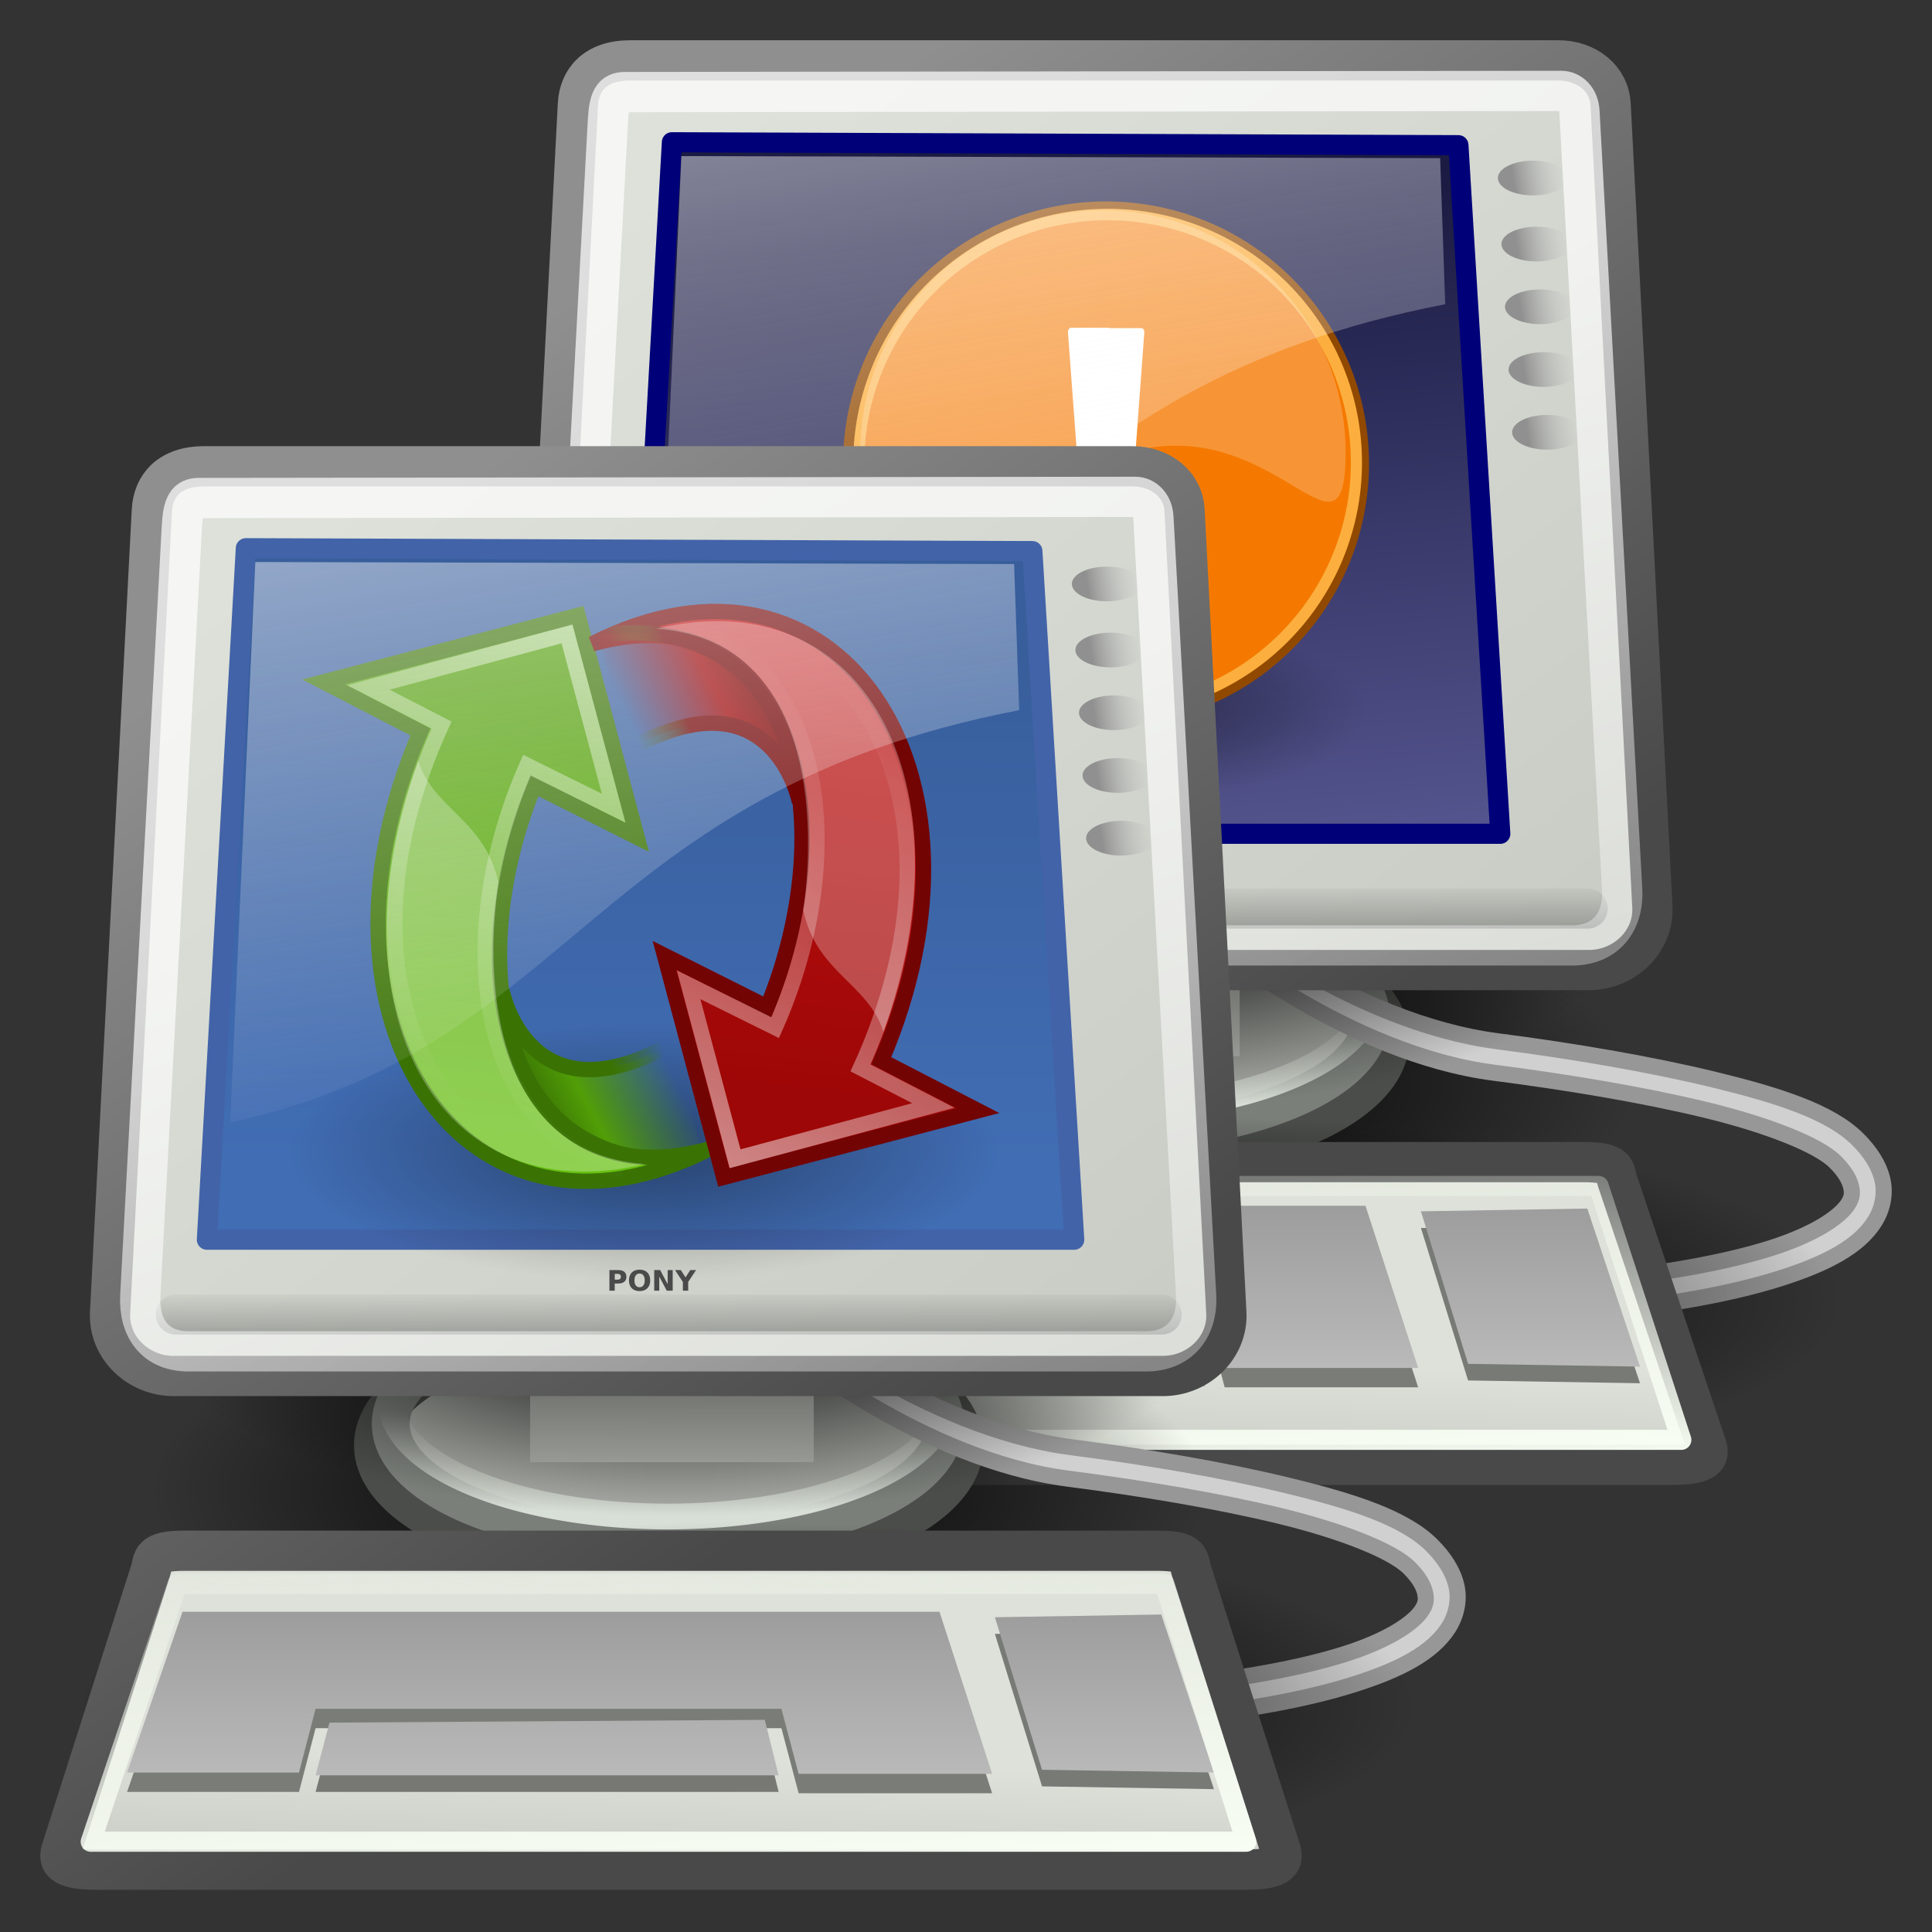 <?xml version="1.0" encoding="UTF-8" standalone="no"?>
<!-- Created with Inkscape (http://www.inkscape.org/) -->
<svg
   xmlns:dc="http://purl.org/dc/elements/1.1/"
   xmlns:cc="http://web.resource.org/cc/"
   xmlns:rdf="http://www.w3.org/1999/02/22-rdf-syntax-ns#"
   xmlns:svg="http://www.w3.org/2000/svg"
   xmlns="http://www.w3.org/2000/svg"
   xmlns:xlink="http://www.w3.org/1999/xlink"
   xmlns:sodipodi="http://sodipodi.sourceforge.net/DTD/sodipodi-0.dtd"
   xmlns:inkscape="http://www.inkscape.org/namespaces/inkscape"
   width="48px"
   height="48px"
   id="svg2327"
   sodipodi:version="0.32"
   inkscape:version="0.45.1"
   sodipodi:docbase="/Users/lars/Documents/Software/Mindquarry Desktop Client/mindquarry-mac/Resources"
   sodipodi:docname="DesktopClientAppIcon.svg"
   inkscape:output_extension="org.inkscape.output.svg.inkscape">
  <rect width="100%" height="100%" fill="#333333" stroke="none"/>
  <defs
     id="defs3">
    <linearGradient
       inkscape:collect="always"
       xlink:href="#linearGradient2797"
       id="linearGradient7802"
       gradientUnits="userSpaceOnUse"
       x1="5.965"
       y1="26.048"
       x2="52.854"
       y2="26.048" />
    <linearGradient
       id="linearGradient3450">
      <stop
         id="stop3452"
         offset="0"
         style="stop-color:#730404;stop-opacity:1;" />
      <stop
         id="stop3454"
         offset="1"
         style="stop-color:#3a7304;stop-opacity:0;" />
    </linearGradient>
    <linearGradient
       inkscape:collect="always"
       xlink:href="#linearGradient3450"
       id="linearGradient2543"
       gradientUnits="userSpaceOnUse"
       gradientTransform="matrix(-0.122,-0.456,0.456,-0.122,-15.567,11.913)"
       x1="37.128"
       y1="29.73"
       x2="37.065"
       y2="26.194" />
    <linearGradient
       id="linearGradient3436">
      <stop
         id="stop3438"
         offset="0"
         style="stop-color:#730404;stop-opacity:1;" />
      <stop
         style="stop-color:#9e0707;stop-opacity:1;"
         offset="0.333"
         id="stop3440" />
      <stop
         id="stop3442"
         offset="1"
         style="stop-color:#9e0707;stop-opacity:0;" />
    </linearGradient>
    <linearGradient
       inkscape:collect="always"
       xlink:href="#linearGradient3436"
       id="linearGradient2541"
       gradientUnits="userSpaceOnUse"
       gradientTransform="matrix(0.122,0.456,-0.456,0.122,-0.288,-15.176)"
       x1="13.479"
       y1="10.612"
       x2="15.419"
       y2="19.115" />
    <linearGradient
       id="linearGradient3444">
      <stop
         id="stop3446"
         offset="0"
         style="stop-color:#730404;stop-opacity:1;" />
      <stop
         id="stop3448"
         offset="1"
         style="stop-color:#730404;stop-opacity:1;" />
    </linearGradient>
    <linearGradient
       inkscape:collect="always"
       xlink:href="#linearGradient3444"
       id="linearGradient2538"
       gradientUnits="userSpaceOnUse"
       gradientTransform="matrix(0.152,-0.324,-0.324,-0.152,0.385,12.226)"
       x1="46.835"
       y1="45.264"
       x2="45.38"
       y2="50.94" />
    <linearGradient
       id="linearGradient3430">
      <stop
         id="stop3432"
         offset="0"
         style="stop-color:#c81313;stop-opacity:1;" />
      <stop
         id="stop3434"
         offset="1"
         style="stop-color:#9e0707;stop-opacity:1;" />
    </linearGradient>
    <linearGradient
       inkscape:collect="always"
       xlink:href="#linearGradient3430"
       id="linearGradient2536"
       gradientUnits="userSpaceOnUse"
       gradientTransform="matrix(0.152,-0.324,-0.324,-0.152,0.385,12.226)"
       x1="62.514"
       y1="36.061"
       x2="15.985"
       y2="20.609" />
    <linearGradient
       inkscape:collect="always"
       id="linearGradient2797">
      <stop
         style="stop-color:#ffffff;stop-opacity:1;"
         offset="0"
         id="stop2799" />
      <stop
         style="stop-color:#ffffff;stop-opacity:0;"
         offset="1"
         id="stop2801" />
    </linearGradient>
    <linearGradient
       inkscape:collect="always"
       xlink:href="#linearGradient2797"
       id="linearGradient7812"
       gradientUnits="userSpaceOnUse"
       x1="5.965"
       y1="26.048"
       x2="52.854"
       y2="26.048" />
    <linearGradient
       id="linearGradient2871">
      <stop
         style="stop-color:#3a7304;stop-opacity:1;"
         offset="0"
         id="stop2873" />
      <stop
         style="stop-color:#3a7304;stop-opacity:1;"
         offset="1"
         id="stop2875" />
    </linearGradient>
    <linearGradient
       inkscape:collect="always"
       xlink:href="#linearGradient2871"
       id="linearGradient7810"
       gradientUnits="userSpaceOnUse"
       gradientTransform="matrix(-0.579,-0.489,-0.489,0.579,285.744,485.191)"
       x1="46.835"
       y1="45.264"
       x2="45.38"
       y2="50.94" />
    <linearGradient
       id="linearGradient2380">
      <stop
         style="stop-color:#6cc813;stop-opacity:1;"
         offset="0"
         id="stop2382" />
      <stop
         style="stop-color:#519e07;stop-opacity:1;"
         offset="1"
         id="stop2384" />
    </linearGradient>
    <linearGradient
       inkscape:collect="always"
       xlink:href="#linearGradient2380"
       id="linearGradient7808"
       gradientUnits="userSpaceOnUse"
       gradientTransform="matrix(-0.579,-0.489,-0.489,0.579,285.744,485.191)"
       x1="62.514"
       y1="36.061"
       x2="15.985"
       y2="20.609" />
    <linearGradient
       id="linearGradient2847">
      <stop
         style="stop-color:#3a7304;stop-opacity:1;"
         offset="0"
         id="stop2849" />
      <stop
         style="stop-color:#3a7304;stop-opacity:0;"
         offset="1"
         id="stop2851" />
    </linearGradient>
    <linearGradient
       inkscape:collect="always"
       xlink:href="#linearGradient2847"
       id="linearGradient7806"
       gradientUnits="userSpaceOnUse"
       gradientTransform="matrix(-1,0,0,-1,276.356,517.667)"
       x1="37.128"
       y1="29.73"
       x2="37.065"
       y2="26.194" />
    <linearGradient
       id="linearGradient2831">
      <stop
         style="stop-color:#3a7304;stop-opacity:1;"
         offset="0"
         id="stop2833" />
      <stop
         id="stop2855"
         offset="0.333"
         style="stop-color:#519e07;stop-opacity:1;" />
      <stop
         style="stop-color:#519e07;stop-opacity:0;"
         offset="1"
         id="stop2835" />
    </linearGradient>
    <linearGradient
       inkscape:collect="always"
       xlink:href="#linearGradient2831"
       id="linearGradient7804"
       gradientUnits="userSpaceOnUse"
       gradientTransform="translate(229.293,471.542)"
       x1="13.479"
       y1="10.612"
       x2="15.419"
       y2="19.115" />
    <linearGradient
       id="linearGradient8662"
       inkscape:collect="always">
      <stop
         id="stop8664"
         offset="0"
         style="stop-color:#000000;stop-opacity:1;" />
      <stop
         id="stop8666"
         offset="1"
         style="stop-color:#000000;stop-opacity:0;" />
    </linearGradient>
    <radialGradient
       inkscape:collect="always"
       xlink:href="#linearGradient8662"
       id="radialGradient7792"
       gradientUnits="userSpaceOnUse"
       gradientTransform="matrix(1,0,0,0.537,0,16.873)"
       cx="24.837"
       cy="36.421"
       fx="24.837"
       fy="36.421"
       r="15.645" />
    <linearGradient
       id="linearGradient7916">
      <stop
         id="stop7918"
         offset="0"
         style="stop-color:#ffffff;stop-opacity:1;" />
      <stop
         id="stop7920"
         offset="1"
         style="stop-color:#ffffff;stop-opacity:0.34;" />
    </linearGradient>
    <linearGradient
       inkscape:collect="always"
       xlink:href="#linearGradient7916"
       id="linearGradient4101"
       gradientUnits="userSpaceOnUse"
       x1="16.875"
       y1="22.852"
       x2="27.901"
       y2="34.977" />
    <linearGradient
       id="linearGradient1322">
      <stop
         style="stop-color:#729fcf"
         offset="0"
         id="stop1324" />
      <stop
         style="stop-color:#5187d6;stop-opacity:1;"
         offset="1"
         id="stop1326" />
    </linearGradient>
    <linearGradient
       inkscape:collect="always"
       xlink:href="#linearGradient1322"
       id="linearGradient4099"
       gradientUnits="userSpaceOnUse"
       gradientTransform="translate(-18.018,-13.571)"
       x1="34.893"
       y1="36.423"
       x2="45.919"
       y2="48.548" />
    <linearGradient
       id="linearGradient2091"
       inkscape:collect="always">
      <stop
         id="stop2093"
         offset="0"
         style="stop-color:#000000;stop-opacity:1;" />
      <stop
         id="stop2095"
         offset="1"
         style="stop-color:#000000;stop-opacity:0;" />
    </linearGradient>
    <radialGradient
       inkscape:collect="always"
       xlink:href="#linearGradient2091"
       id="radialGradient4097"
       gradientUnits="userSpaceOnUse"
       gradientTransform="matrix(0.915,1.265023e-2,-8.21502e-3,0.214,2.254,27.189)"
       cx="23.071"
       cy="35.127"
       fx="23.071"
       fy="35.127"
       r="10.319" />
    <linearGradient
       id="linearGradient3101"
       inkscape:collect="always">
      <stop
         id="stop3103"
         offset="0"
         style="stop-color:#000000;stop-opacity:1;" />
      <stop
         id="stop3105"
         offset="1"
         style="stop-color:#000000;stop-opacity:0;" />
    </linearGradient>
    <radialGradient
       inkscape:collect="always"
       xlink:href="#linearGradient3101"
       id="radialGradient4095"
       gradientUnits="userSpaceOnUse"
       gradientTransform="matrix(1,0,0,0.352,0,16.554)"
       cx="17.312"
       cy="25.531"
       fx="17.312"
       fy="25.531"
       r="9.688" />
    <linearGradient
       id="linearGradient3400">
      <stop
         style="stop-color:#416db4;stop-opacity:1;"
         offset="0"
         id="stop3402" />
      <stop
         style="stop-color:#385e9b;stop-opacity:1;"
         offset="1"
         id="stop3404" />
    </linearGradient>
    <linearGradient
       id="linearGradient2985"
       inkscape:collect="always">
      <stop
         id="stop2987"
         offset="0"
         style="stop-color:#d8dfd6;stop-opacity:1;" />
      <stop
         id="stop2989"
         offset="1"
         style="stop-color:#d8dfd6;stop-opacity:0;" />
    </linearGradient>
    <linearGradient
       id="linearGradient2752">
      <stop
         id="stop2754"
         offset="0"
         style="stop-color:#9d9d9d;stop-opacity:1;" />
      <stop
         id="stop2756"
         offset="1"
         style="stop-color:#b9b9b9;stop-opacity:1;" />
    </linearGradient>
    <linearGradient
       id="linearGradient2711">
      <stop
         id="stop2713"
         offset="0"
         style="stop-color:#909090;stop-opacity:1;" />
      <stop
         id="stop2715"
         offset="1"
         style="stop-color:#bebebe;stop-opacity:0;" />
    </linearGradient>
    <linearGradient
       id="linearGradient2701">
      <stop
         id="stop2703"
         offset="0"
         style="stop-color:#585956;stop-opacity:1;" />
      <stop
         id="stop2705"
         offset="1"
         style="stop-color:#bbbeb8;stop-opacity:1;" />
    </linearGradient>
    <linearGradient
       id="linearGradient2683"
       inkscape:collect="always">
      <stop
         id="stop2685"
         offset="0"
         style="stop-color:#000000;stop-opacity:1;" />
      <stop
         id="stop2687"
         offset="1"
         style="stop-color:#000000;stop-opacity:0;" />
    </linearGradient>
    <linearGradient
       id="linearGradient2675">
      <stop
         id="stop2677"
         offset="0"
         style="stop-color:#5b5b97;stop-opacity:1;" />
      <stop
         id="stop2679"
         offset="1"
         style="stop-color:#1b1b43;stop-opacity:1;" />
    </linearGradient>
    <linearGradient
       id="linearGradient2667">
      <stop
         id="stop2669"
         offset="0"
         style="stop-color:#ffffff;stop-opacity:1;" />
      <stop
         id="stop2671"
         offset="1"
         style="stop-color:#fcfcff;stop-opacity:0;" />
    </linearGradient>
    <linearGradient
       id="linearGradient2635"
       inkscape:collect="always">
      <stop
         id="stop2637"
         offset="0"
         style="stop-color:#f9fff5;stop-opacity:1;" />
      <stop
         id="stop2639"
         offset="1"
         style="stop-color:#f9fff5;stop-opacity:0;" />
    </linearGradient>
    <linearGradient
       inkscape:collect="always"
       id="linearGradient2454">
      <stop
         style="stop-color:#000000;stop-opacity:1;"
         offset="0"
         id="stop2456" />
      <stop
         style="stop-color:#000000;stop-opacity:0;"
         offset="1"
         id="stop2458" />
    </linearGradient>
    <linearGradient
       inkscape:collect="always"
       id="linearGradient2415">
      <stop
         style="stop-color:#ffffff;stop-opacity:1;"
         offset="0"
         id="stop2417" />
      <stop
         style="stop-color:#ffffff;stop-opacity:0;"
         offset="1"
         id="stop2419" />
    </linearGradient>
    <linearGradient
       id="linearGradient2253">
      <stop
         style="stop-color:#8f8f8f;stop-opacity:1;"
         offset="0"
         id="stop2255" />
      <stop
         style="stop-color:#494949;stop-opacity:1;"
         offset="1"
         id="stop2257" />
    </linearGradient>
    <linearGradient
       id="linearGradient2245">
      <stop
         style="stop-color:#dde1d9;stop-opacity:1;"
         offset="0"
         id="stop2247" />
      <stop
         style="stop-color:#cacdc6;stop-opacity:1;"
         offset="1"
         id="stop2249" />
    </linearGradient>
    <linearGradient
       inkscape:collect="always"
       xlink:href="#linearGradient2675"
       id="linearGradient2828"
       gradientUnits="userSpaceOnUse"
       gradientTransform="matrix(1.174,0,0,0.945,0.722,-1.332)"
       x1="19.15"
       y1="32.622"
       x2="16.316"
       y2="8.867" />
    <radialGradient
       inkscape:collect="always"
       xlink:href="#linearGradient2454"
       id="radialGradient3909"
       gradientUnits="userSpaceOnUse"
       gradientTransform="scale(1.926,0.519)"
       cx="12.576"
       cy="67.502"
       fx="12.576"
       fy="67.502"
       r="8.766" />
    <linearGradient
       inkscape:collect="always"
       xlink:href="#linearGradient2985"
       id="linearGradient3911"
       gradientUnits="userSpaceOnUse"
       gradientTransform="scale(1.493,0.67)"
       x1="-23.886"
       y1="49.953"
       x2="-23.886"
       y2="44.879" />
    <radialGradient
       inkscape:collect="always"
       xlink:href="#linearGradient2454"
       id="radialGradient3913"
       gradientUnits="userSpaceOnUse"
       gradientTransform="scale(1.926,0.519)"
       cx="12.576"
       cy="67.502"
       fx="12.576"
       fy="67.502"
       r="8.766" />
    <linearGradient
       inkscape:collect="always"
       xlink:href="#linearGradient2701"
       id="linearGradient3915"
       gradientUnits="userSpaceOnUse"
       gradientTransform="scale(1.816,0.551)"
       x1="12.207"
       y1="53.535"
       x2="12.128"
       y2="64.893" />
    <linearGradient
       inkscape:collect="always"
       xlink:href="#linearGradient2245"
       id="linearGradient3917"
       gradientUnits="userSpaceOnUse"
       gradientTransform="matrix(1.13,0,0,0.885,-1.625,-1.304)"
       x1="8.612"
       y1="7.229"
       x2="34.784"
       y2="33.34" />
    <linearGradient
       inkscape:collect="always"
       xlink:href="#linearGradient2253"
       id="linearGradient3919"
       gradientUnits="userSpaceOnUse"
       gradientTransform="scale(1.104,0.905)"
       x1="10.391"
       y1="5.382"
       x2="32.537"
       y2="31.246" />
    <linearGradient
       inkscape:collect="always"
       xlink:href="#linearGradient2683"
       id="linearGradient3923"
       gradientUnits="userSpaceOnUse"
       gradientTransform="matrix(5.705,0,0,0.175,1,-0.679)"
       x1="3.707"
       y1="171.291"
       x2="3.707"
       y2="162.451" />
    <linearGradient
       inkscape:collect="always"
       xlink:href="#linearGradient2415"
       id="linearGradient3925"
       gradientUnits="userSpaceOnUse"
       gradientTransform="matrix(1.108,0,0,0.902,1,1)"
       x1="17.698"
       y1="13.005"
       x2="34.975"
       y2="55.201" />
    <linearGradient
       inkscape:collect="always"
       xlink:href="#linearGradient2667"
       id="linearGradient3927"
       gradientUnits="userSpaceOnUse"
       gradientTransform="matrix(1.239,0,0,0.896,0.591,-1.332)"
       x1="11.492"
       y1="1.654"
       x2="17.199"
       y2="26.729" />
    <radialGradient
       inkscape:collect="always"
       xlink:href="#linearGradient2454"
       id="radialGradient3929"
       gradientUnits="userSpaceOnUse"
       gradientTransform="scale(1.926,0.519)"
       cx="12.576"
       cy="67.502"
       fx="12.576"
       fy="67.502"
       r="8.766" />
    <linearGradient
       inkscape:collect="always"
       xlink:href="#linearGradient2245"
       id="linearGradient3931"
       gradientUnits="userSpaceOnUse"
       gradientTransform="scale(1.13,0.885)"
       x1="18.317"
       y1="48.643"
       x2="18.177"
       y2="52.536" />
    <linearGradient
       inkscape:collect="always"
       xlink:href="#linearGradient2253"
       id="linearGradient3933"
       gradientUnits="userSpaceOnUse"
       gradientTransform="scale(1.104,0.905)"
       x1="10.391"
       y1="5.382"
       x2="32.537"
       y2="31.246" />
    <linearGradient
       inkscape:collect="always"
       xlink:href="#linearGradient2752"
       id="linearGradient3935"
       gradientUnits="userSpaceOnUse"
       gradientTransform="scale(2.31,0.433)"
       x1="8.113"
       y1="88.509"
       x2="8.113"
       y2="100.2" />
    <linearGradient
       inkscape:collect="always"
       xlink:href="#linearGradient2752"
       id="linearGradient3937"
       gradientUnits="userSpaceOnUse"
       gradientTransform="scale(2.31,0.433)"
       x1="8.113"
       y1="88.509"
       x2="8.113"
       y2="100.2" />
    <linearGradient
       inkscape:collect="always"
       xlink:href="#linearGradient2752"
       id="linearGradient3939"
       gradientUnits="userSpaceOnUse"
       gradientTransform="scale(2.31,0.433)"
       x1="8.113"
       y1="88.509"
       x2="8.113"
       y2="100.2" />
    <linearGradient
       inkscape:collect="always"
       xlink:href="#linearGradient2635"
       id="linearGradient3941"
       gradientUnits="userSpaceOnUse"
       gradientTransform="matrix(2.144,0,0,0.466,1,-0.509)"
       x1="13.629"
       y1="101.285"
       x2="8.649"
       y2="74.098" />
    <linearGradient
       inkscape:collect="always"
       xlink:href="#linearGradient2711"
       id="linearGradient3943"
       gradientUnits="userSpaceOnUse"
       x1="34.301"
       y1="3.938"
       x2="35.521"
       y2="3.845" />
    <linearGradient
       inkscape:collect="always"
       xlink:href="#linearGradient2711"
       id="linearGradient3945"
       gradientUnits="userSpaceOnUse"
       x1="34.301"
       y1="3.938"
       x2="35.521"
       y2="3.845" />
    <linearGradient
       inkscape:collect="always"
       xlink:href="#linearGradient2711"
       id="linearGradient3947"
       gradientUnits="userSpaceOnUse"
       x1="34.301"
       y1="3.938"
       x2="35.521"
       y2="3.845" />
    <linearGradient
       inkscape:collect="always"
       xlink:href="#linearGradient2711"
       id="linearGradient3949"
       gradientUnits="userSpaceOnUse"
       x1="34.301"
       y1="3.938"
       x2="35.521"
       y2="3.845" />
    <linearGradient
       inkscape:collect="always"
       xlink:href="#linearGradient2711"
       id="linearGradient3951"
       gradientUnits="userSpaceOnUse"
       x1="34.301"
       y1="3.938"
       x2="35.521"
       y2="3.845" />
    <radialGradient
       inkscape:collect="always"
       xlink:href="#linearGradient2454"
       id="radialGradient4011"
       gradientUnits="userSpaceOnUse"
       gradientTransform="scale(1.926,0.519)"
       cx="12.576"
       cy="67.502"
       fx="12.576"
       fy="67.502"
       r="8.766" />
    <linearGradient
       inkscape:collect="always"
       xlink:href="#linearGradient2985"
       id="linearGradient4013"
       gradientUnits="userSpaceOnUse"
       gradientTransform="scale(1.493,0.67)"
       x1="-23.886"
       y1="49.953"
       x2="-23.886"
       y2="44.879" />
    <radialGradient
       inkscape:collect="always"
       xlink:href="#linearGradient2454"
       id="radialGradient4015"
       gradientUnits="userSpaceOnUse"
       gradientTransform="scale(1.926,0.519)"
       cx="12.576"
       cy="67.502"
       fx="12.576"
       fy="67.502"
       r="8.766" />
    <linearGradient
       inkscape:collect="always"
       xlink:href="#linearGradient2701"
       id="linearGradient4017"
       gradientUnits="userSpaceOnUse"
       gradientTransform="scale(1.816,0.551)"
       x1="12.207"
       y1="53.535"
       x2="12.128"
       y2="64.893" />
    <linearGradient
       inkscape:collect="always"
       xlink:href="#linearGradient2245"
       id="linearGradient4019"
       gradientUnits="userSpaceOnUse"
       gradientTransform="matrix(1.13,0,0,0.885,-1.625,-1.304)"
       x1="8.612"
       y1="7.229"
       x2="34.784"
       y2="33.34" />
    <linearGradient
       inkscape:collect="always"
       xlink:href="#linearGradient2253"
       id="linearGradient4021"
       gradientUnits="userSpaceOnUse"
       gradientTransform="scale(1.104,0.905)"
       x1="10.391"
       y1="5.382"
       x2="32.537"
       y2="31.246" />
    <linearGradient
       inkscape:collect="always"
       xlink:href="#linearGradient2683"
       id="linearGradient4025"
       gradientUnits="userSpaceOnUse"
       gradientTransform="matrix(5.705,0,0,0.175,1,-0.679)"
       x1="3.707"
       y1="171.291"
       x2="3.707"
       y2="162.451" />
    <linearGradient
       inkscape:collect="always"
       xlink:href="#linearGradient2415"
       id="linearGradient4027"
       gradientUnits="userSpaceOnUse"
       gradientTransform="matrix(1.108,0,0,0.902,1,1)"
       x1="17.698"
       y1="13.005"
       x2="34.975"
       y2="55.201" />
    <linearGradient
       inkscape:collect="always"
       xlink:href="#linearGradient2667"
       id="linearGradient4029"
       gradientUnits="userSpaceOnUse"
       gradientTransform="matrix(1.239,0,0,0.896,0.591,-1.332)"
       x1="11.492"
       y1="1.654"
       x2="17.199"
       y2="26.729" />
    <radialGradient
       inkscape:collect="always"
       xlink:href="#linearGradient2454"
       id="radialGradient4031"
       gradientUnits="userSpaceOnUse"
       gradientTransform="scale(1.926,0.519)"
       cx="12.576"
       cy="67.502"
       fx="12.576"
       fy="67.502"
       r="8.766" />
    <linearGradient
       inkscape:collect="always"
       xlink:href="#linearGradient2245"
       id="linearGradient4033"
       gradientUnits="userSpaceOnUse"
       gradientTransform="matrix(1.13,0,0,0.933,0,-2.527)"
       x1="18.317"
       y1="48.643"
       x2="18.177"
       y2="52.536" />
    <linearGradient
       inkscape:collect="always"
       xlink:href="#linearGradient2253"
       id="linearGradient4035"
       gradientUnits="userSpaceOnUse"
       gradientTransform="matrix(1.104,0,0,0.954,0,-2.527)"
       x1="10.391"
       y1="5.382"
       x2="32.537"
       y2="31.246" />
    <linearGradient
       inkscape:collect="always"
       xlink:href="#linearGradient2752"
       id="linearGradient4037"
       gradientUnits="userSpaceOnUse"
       gradientTransform="scale(2.31,0.433)"
       x1="8.113"
       y1="88.509"
       x2="8.113"
       y2="100.2" />
    <linearGradient
       inkscape:collect="always"
       xlink:href="#linearGradient2752"
       id="linearGradient4039"
       gradientUnits="userSpaceOnUse"
       gradientTransform="scale(2.31,0.433)"
       x1="8.113"
       y1="88.509"
       x2="8.113"
       y2="100.2" />
    <linearGradient
       inkscape:collect="always"
       xlink:href="#linearGradient2752"
       id="linearGradient4041"
       gradientUnits="userSpaceOnUse"
       gradientTransform="scale(2.31,0.433)"
       x1="8.113"
       y1="88.509"
       x2="8.113"
       y2="100.2" />
    <linearGradient
       inkscape:collect="always"
       xlink:href="#linearGradient2635"
       id="linearGradient4043"
       gradientUnits="userSpaceOnUse"
       gradientTransform="matrix(2.119,0,0,0.474,1.162,-1.378)"
       x1="13.629"
       y1="101.285"
       x2="8.649"
       y2="74.098" />
    <linearGradient
       inkscape:collect="always"
       xlink:href="#linearGradient2711"
       id="linearGradient4045"
       gradientUnits="userSpaceOnUse"
       x1="34.301"
       y1="3.938"
       x2="35.521"
       y2="3.845" />
    <linearGradient
       inkscape:collect="always"
       xlink:href="#linearGradient2711"
       id="linearGradient4047"
       gradientUnits="userSpaceOnUse"
       x1="34.301"
       y1="3.938"
       x2="35.521"
       y2="3.845" />
    <linearGradient
       inkscape:collect="always"
       xlink:href="#linearGradient2711"
       id="linearGradient4049"
       gradientUnits="userSpaceOnUse"
       x1="34.301"
       y1="3.938"
       x2="35.521"
       y2="3.845" />
    <linearGradient
       inkscape:collect="always"
       xlink:href="#linearGradient2711"
       id="linearGradient4051"
       gradientUnits="userSpaceOnUse"
       x1="34.301"
       y1="3.938"
       x2="35.521"
       y2="3.845" />
    <linearGradient
       inkscape:collect="always"
       xlink:href="#linearGradient2711"
       id="linearGradient4053"
       gradientUnits="userSpaceOnUse"
       x1="34.301"
       y1="3.938"
       x2="35.521"
       y2="3.845" />
    <linearGradient
       inkscape:collect="always"
       xlink:href="#linearGradient3400"
       id="linearGradient3406"
       x1="18.189"
       y1="23.835"
       x2="18.241"
       y2="7.503"
       gradientUnits="userSpaceOnUse" />
    <radialGradient
       inkscape:collect="always"
       xlink:href="#linearGradient2454"
       id="radialGradient9873"
       gradientUnits="userSpaceOnUse"
       gradientTransform="scale(1.926,0.519)"
       cx="12.576"
       cy="67.502"
       fx="12.576"
       fy="67.502"
       r="8.766" />
    <linearGradient
       inkscape:collect="always"
       xlink:href="#linearGradient2985"
       id="linearGradient9875"
       gradientUnits="userSpaceOnUse"
       gradientTransform="scale(1.493,0.67)"
       x1="-23.886"
       y1="49.953"
       x2="-23.886"
       y2="44.879" />
    <radialGradient
       inkscape:collect="always"
       xlink:href="#linearGradient2454"
       id="radialGradient9877"
       gradientUnits="userSpaceOnUse"
       gradientTransform="scale(1.926,0.519)"
       cx="12.576"
       cy="67.502"
       fx="12.576"
       fy="67.502"
       r="8.766" />
    <linearGradient
       inkscape:collect="always"
       xlink:href="#linearGradient2701"
       id="linearGradient9879"
       gradientUnits="userSpaceOnUse"
       gradientTransform="scale(1.816,0.551)"
       x1="12.207"
       y1="53.535"
       x2="12.128"
       y2="64.893" />
    <linearGradient
       inkscape:collect="always"
       xlink:href="#linearGradient2245"
       id="linearGradient9881"
       gradientUnits="userSpaceOnUse"
       gradientTransform="matrix(1.13,0,0,0.885,-1.625,-1.304)"
       x1="8.612"
       y1="7.229"
       x2="34.784"
       y2="33.34" />
    <linearGradient
       inkscape:collect="always"
       xlink:href="#linearGradient2253"
       id="linearGradient9883"
       gradientUnits="userSpaceOnUse"
       gradientTransform="scale(1.104,0.905)"
       x1="10.391"
       y1="5.382"
       x2="32.537"
       y2="31.246" />
    <linearGradient
       inkscape:collect="always"
       xlink:href="#linearGradient2675"
       id="linearGradient9885"
       gradientUnits="userSpaceOnUse"
       gradientTransform="matrix(1.174,0,0,0.945,0.722,-1.332)"
       x1="19.15"
       y1="32.622"
       x2="16.316"
       y2="8.867" />
    <linearGradient
       inkscape:collect="always"
       xlink:href="#linearGradient2683"
       id="linearGradient9887"
       gradientUnits="userSpaceOnUse"
       gradientTransform="matrix(5.705,0,0,0.175,1,-0.679)"
       x1="3.707"
       y1="171.291"
       x2="3.707"
       y2="162.451" />
    <linearGradient
       inkscape:collect="always"
       xlink:href="#linearGradient2415"
       id="linearGradient9889"
       gradientUnits="userSpaceOnUse"
       gradientTransform="matrix(1.108,0,0,0.902,1,1)"
       x1="17.698"
       y1="13.005"
       x2="34.975"
       y2="55.201" />
    <linearGradient
       inkscape:collect="always"
       xlink:href="#linearGradient2667"
       id="linearGradient9891"
       gradientUnits="userSpaceOnUse"
       gradientTransform="matrix(1.239,0,0,0.896,0.591,-1.332)"
       x1="11.492"
       y1="1.654"
       x2="17.199"
       y2="26.729" />
    <radialGradient
       inkscape:collect="always"
       xlink:href="#linearGradient2454"
       id="radialGradient9893"
       gradientUnits="userSpaceOnUse"
       gradientTransform="scale(1.926,0.519)"
       cx="12.576"
       cy="67.502"
       fx="12.576"
       fy="67.502"
       r="8.766" />
    <linearGradient
       inkscape:collect="always"
       xlink:href="#linearGradient2245"
       id="linearGradient9895"
       gradientUnits="userSpaceOnUse"
       gradientTransform="scale(1.13,0.885)"
       x1="18.317"
       y1="48.643"
       x2="18.177"
       y2="52.536" />
    <linearGradient
       inkscape:collect="always"
       xlink:href="#linearGradient2253"
       id="linearGradient9897"
       gradientUnits="userSpaceOnUse"
       gradientTransform="scale(1.104,0.905)"
       x1="10.391"
       y1="5.382"
       x2="32.537"
       y2="31.246" />
    <linearGradient
       inkscape:collect="always"
       xlink:href="#linearGradient2752"
       id="linearGradient9899"
       gradientUnits="userSpaceOnUse"
       gradientTransform="scale(2.31,0.433)"
       x1="8.113"
       y1="88.509"
       x2="8.113"
       y2="100.2" />
    <linearGradient
       inkscape:collect="always"
       xlink:href="#linearGradient2752"
       id="linearGradient9901"
       gradientUnits="userSpaceOnUse"
       gradientTransform="scale(2.31,0.433)"
       x1="8.113"
       y1="88.509"
       x2="8.113"
       y2="100.2" />
    <linearGradient
       inkscape:collect="always"
       xlink:href="#linearGradient2752"
       id="linearGradient9903"
       gradientUnits="userSpaceOnUse"
       gradientTransform="scale(2.31,0.433)"
       x1="8.113"
       y1="88.509"
       x2="8.113"
       y2="100.2" />
    <linearGradient
       inkscape:collect="always"
       xlink:href="#linearGradient2635"
       id="linearGradient9905"
       gradientUnits="userSpaceOnUse"
       gradientTransform="matrix(2.144,0,0,0.466,1,-0.509)"
       x1="13.629"
       y1="101.285"
       x2="8.649"
       y2="74.098" />
    <linearGradient
       inkscape:collect="always"
       xlink:href="#linearGradient2711"
       id="linearGradient9907"
       gradientUnits="userSpaceOnUse"
       x1="34.301"
       y1="3.938"
       x2="35.521"
       y2="3.845" />
    <linearGradient
       inkscape:collect="always"
       xlink:href="#linearGradient2711"
       id="linearGradient9909"
       gradientUnits="userSpaceOnUse"
       x1="34.301"
       y1="3.938"
       x2="35.521"
       y2="3.845" />
    <linearGradient
       inkscape:collect="always"
       xlink:href="#linearGradient2711"
       id="linearGradient9911"
       gradientUnits="userSpaceOnUse"
       x1="34.301"
       y1="3.938"
       x2="35.521"
       y2="3.845" />
    <linearGradient
       inkscape:collect="always"
       xlink:href="#linearGradient2711"
       id="linearGradient9913"
       gradientUnits="userSpaceOnUse"
       x1="34.301"
       y1="3.938"
       x2="35.521"
       y2="3.845" />
    <linearGradient
       inkscape:collect="always"
       xlink:href="#linearGradient2711"
       id="linearGradient9915"
       gradientUnits="userSpaceOnUse"
       x1="34.301"
       y1="3.938"
       x2="35.521"
       y2="3.845" />
    <linearGradient
       inkscape:collect="always"
       xlink:href="#linearGradient2635"
       id="linearGradient9924"
       gradientUnits="userSpaceOnUse"
       gradientTransform="matrix(1.671,0,0,0.364,10.918,-0.218)"
       x1="13.629"
       y1="101.285"
       x2="8.649"
       y2="74.098" />
    <linearGradient
       inkscape:collect="always"
       xlink:href="#linearGradient2752"
       id="linearGradient9927"
       gradientUnits="userSpaceOnUse"
       gradientTransform="matrix(1.8,0,0,0.337,10.138,0.179)"
       x1="8.113"
       y1="88.509"
       x2="8.113"
       y2="100.2" />
    <linearGradient
       inkscape:collect="always"
       xlink:href="#linearGradient2752"
       id="linearGradient9930"
       gradientUnits="userSpaceOnUse"
       gradientTransform="matrix(1.8,0,0,0.337,10.138,0.179)"
       x1="8.113"
       y1="88.509"
       x2="8.113"
       y2="100.2" />
    <linearGradient
       inkscape:collect="always"
       xlink:href="#linearGradient2752"
       id="linearGradient9933"
       gradientUnits="userSpaceOnUse"
       gradientTransform="matrix(1.8,0,0,0.337,10.138,0.179)"
       x1="8.113"
       y1="88.509"
       x2="8.113"
       y2="100.2" />
    <linearGradient
       inkscape:collect="always"
       xlink:href="#linearGradient2245"
       id="linearGradient9939"
       gradientUnits="userSpaceOnUse"
       gradientTransform="matrix(0.881,0,0,0.69,10.138,0.179)"
       x1="18.317"
       y1="48.643"
       x2="18.177"
       y2="52.536" />
    <linearGradient
       inkscape:collect="always"
       xlink:href="#linearGradient2253"
       id="linearGradient9941"
       gradientUnits="userSpaceOnUse"
       gradientTransform="matrix(0.861,0,0,0.706,10.138,0.179)"
       x1="10.391"
       y1="5.382"
       x2="32.537"
       y2="31.246" />
    <linearGradient
       inkscape:collect="always"
       xlink:href="#linearGradient2667"
       id="linearGradient9945"
       gradientUnits="userSpaceOnUse"
       gradientTransform="matrix(0.966,0,0,0.698,10.599,-0.859)"
       x1="11.492"
       y1="1.654"
       x2="17.199"
       y2="26.729" />
    <linearGradient
       inkscape:collect="always"
       xlink:href="#linearGradient2415"
       id="linearGradient9948"
       gradientUnits="userSpaceOnUse"
       gradientTransform="matrix(0.864,0,0,0.703,10.918,0.958)"
       x1="17.698"
       y1="13.005"
       x2="34.975"
       y2="55.201" />
    <linearGradient
       inkscape:collect="always"
       xlink:href="#linearGradient2683"
       id="linearGradient9951"
       gradientUnits="userSpaceOnUse"
       gradientTransform="matrix(4.446,0,0,0.137,10.918,-0.351)"
       x1="3.707"
       y1="171.291"
       x2="3.707"
       y2="162.451" />
    <linearGradient
       inkscape:collect="always"
       xlink:href="#linearGradient2675"
       id="linearGradient9954"
       gradientUnits="userSpaceOnUse"
       gradientTransform="matrix(0.915,0,0,0.737,10.701,-0.859)"
       x1="19.15"
       y1="32.622"
       x2="16.316"
       y2="8.867" />
    <linearGradient
       inkscape:collect="always"
       xlink:href="#linearGradient2245"
       id="linearGradient9957"
       gradientUnits="userSpaceOnUse"
       gradientTransform="matrix(0.881,0,0,0.69,8.872,-0.838)"
       x1="8.612"
       y1="7.229"
       x2="34.784"
       y2="33.34" />
    <linearGradient
       inkscape:collect="always"
       xlink:href="#linearGradient2253"
       id="linearGradient9959"
       gradientUnits="userSpaceOnUse"
       gradientTransform="matrix(0.861,0,0,0.706,10.138,0.179)"
       x1="10.391"
       y1="5.382"
       x2="32.537"
       y2="31.246" />
    <linearGradient
       inkscape:collect="always"
       xlink:href="#linearGradient2701"
       id="linearGradient9962"
       gradientUnits="userSpaceOnUse"
       gradientTransform="matrix(1.416,0,0,0.429,10.138,0.179)"
       x1="12.207"
       y1="53.535"
       x2="12.128"
       y2="64.893" />
    <radialGradient
       inkscape:collect="always"
       xlink:href="#linearGradient2454"
       id="radialGradient10053"
       gradientUnits="userSpaceOnUse"
       gradientTransform="scale(1.926,0.519)"
       cx="12.576"
       cy="67.502"
       fx="12.576"
       fy="67.502"
       r="8.766" />
    <linearGradient
       inkscape:collect="always"
       xlink:href="#linearGradient2985"
       id="linearGradient10055"
       gradientUnits="userSpaceOnUse"
       gradientTransform="scale(1.493,0.67)"
       x1="-23.886"
       y1="49.953"
       x2="-23.886"
       y2="44.879" />
    <radialGradient
       inkscape:collect="always"
       xlink:href="#linearGradient2454"
       id="radialGradient10057"
       gradientUnits="userSpaceOnUse"
       gradientTransform="scale(1.926,0.519)"
       cx="12.576"
       cy="67.502"
       fx="12.576"
       fy="67.502"
       r="8.766" />
    <linearGradient
       inkscape:collect="always"
       xlink:href="#linearGradient2701"
       id="linearGradient10059"
       gradientUnits="userSpaceOnUse"
       gradientTransform="scale(1.816,0.551)"
       x1="12.207"
       y1="53.535"
       x2="12.128"
       y2="64.893" />
    <linearGradient
       inkscape:collect="always"
       xlink:href="#linearGradient2245"
       id="linearGradient10061"
       gradientUnits="userSpaceOnUse"
       gradientTransform="matrix(1.13,0,0,0.885,-1.625,-1.304)"
       x1="8.612"
       y1="7.229"
       x2="34.784"
       y2="33.34" />
    <linearGradient
       inkscape:collect="always"
       xlink:href="#linearGradient2253"
       id="linearGradient10063"
       gradientUnits="userSpaceOnUse"
       gradientTransform="scale(1.104,0.905)"
       x1="10.391"
       y1="5.382"
       x2="32.537"
       y2="31.246" />
    <linearGradient
       inkscape:collect="always"
       xlink:href="#linearGradient3400"
       id="linearGradient10065"
       gradientUnits="userSpaceOnUse"
       x1="18.189"
       y1="23.835"
       x2="18.241"
       y2="7.503" />
    <linearGradient
       inkscape:collect="always"
       xlink:href="#linearGradient2683"
       id="linearGradient10067"
       gradientUnits="userSpaceOnUse"
       gradientTransform="matrix(5.705,0,0,0.175,1,-0.679)"
       x1="3.707"
       y1="171.291"
       x2="3.707"
       y2="162.451" />
    <linearGradient
       inkscape:collect="always"
       xlink:href="#linearGradient2415"
       id="linearGradient10069"
       gradientUnits="userSpaceOnUse"
       gradientTransform="matrix(1.108,0,0,0.902,1,1)"
       x1="17.698"
       y1="13.005"
       x2="34.975"
       y2="55.201" />
    <linearGradient
       inkscape:collect="always"
       xlink:href="#linearGradient2667"
       id="linearGradient10071"
       gradientUnits="userSpaceOnUse"
       gradientTransform="matrix(1.239,0,0,0.896,0.591,-1.332)"
       x1="11.492"
       y1="1.654"
       x2="17.199"
       y2="26.729" />
    <radialGradient
       inkscape:collect="always"
       xlink:href="#linearGradient2454"
       id="radialGradient10073"
       gradientUnits="userSpaceOnUse"
       gradientTransform="scale(1.926,0.519)"
       cx="12.576"
       cy="67.502"
       fx="12.576"
       fy="67.502"
       r="8.766" />
    <linearGradient
       inkscape:collect="always"
       xlink:href="#linearGradient2245"
       id="linearGradient10075"
       gradientUnits="userSpaceOnUse"
       gradientTransform="matrix(1.13,0,0,0.933,0,-2.527)"
       x1="18.317"
       y1="48.643"
       x2="18.177"
       y2="52.536" />
    <linearGradient
       inkscape:collect="always"
       xlink:href="#linearGradient2253"
       id="linearGradient10077"
       gradientUnits="userSpaceOnUse"
       gradientTransform="matrix(1.104,0,0,0.954,0,-2.527)"
       x1="10.391"
       y1="5.382"
       x2="32.537"
       y2="31.246" />
    <linearGradient
       inkscape:collect="always"
       xlink:href="#linearGradient2752"
       id="linearGradient10079"
       gradientUnits="userSpaceOnUse"
       gradientTransform="scale(2.31,0.433)"
       x1="8.113"
       y1="88.509"
       x2="8.113"
       y2="100.2" />
    <linearGradient
       inkscape:collect="always"
       xlink:href="#linearGradient2752"
       id="linearGradient10081"
       gradientUnits="userSpaceOnUse"
       gradientTransform="scale(2.31,0.433)"
       x1="8.113"
       y1="88.509"
       x2="8.113"
       y2="100.2" />
    <linearGradient
       inkscape:collect="always"
       xlink:href="#linearGradient2752"
       id="linearGradient10083"
       gradientUnits="userSpaceOnUse"
       gradientTransform="scale(2.31,0.433)"
       x1="8.113"
       y1="88.509"
       x2="8.113"
       y2="100.2" />
    <linearGradient
       inkscape:collect="always"
       xlink:href="#linearGradient2635"
       id="linearGradient10085"
       gradientUnits="userSpaceOnUse"
       gradientTransform="matrix(2.119,0,0,0.474,1.162,-1.378)"
       x1="13.629"
       y1="101.285"
       x2="8.649"
       y2="74.098" />
    <linearGradient
       inkscape:collect="always"
       xlink:href="#linearGradient2711"
       id="linearGradient10087"
       gradientUnits="userSpaceOnUse"
       x1="34.301"
       y1="3.938"
       x2="35.521"
       y2="3.845" />
    <linearGradient
       inkscape:collect="always"
       xlink:href="#linearGradient2711"
       id="linearGradient10089"
       gradientUnits="userSpaceOnUse"
       x1="34.301"
       y1="3.938"
       x2="35.521"
       y2="3.845" />
    <linearGradient
       inkscape:collect="always"
       xlink:href="#linearGradient2711"
       id="linearGradient10091"
       gradientUnits="userSpaceOnUse"
       x1="34.301"
       y1="3.938"
       x2="35.521"
       y2="3.845" />
    <linearGradient
       inkscape:collect="always"
       xlink:href="#linearGradient2711"
       id="linearGradient10093"
       gradientUnits="userSpaceOnUse"
       x1="34.301"
       y1="3.938"
       x2="35.521"
       y2="3.845" />
    <linearGradient
       inkscape:collect="always"
       xlink:href="#linearGradient2711"
       id="linearGradient10095"
       gradientUnits="userSpaceOnUse"
       x1="34.301"
       y1="3.938"
       x2="35.521"
       y2="3.845" />
    <linearGradient
       inkscape:collect="always"
       xlink:href="#linearGradient2635"
       id="linearGradient10104"
       gradientUnits="userSpaceOnUse"
       gradientTransform="matrix(1.652,0,0,0.369,0.459,9.19)"
       x1="13.629"
       y1="101.285"
       x2="8.649"
       y2="74.098" />
    <linearGradient
       inkscape:collect="always"
       xlink:href="#linearGradient2752"
       id="linearGradient10107"
       gradientUnits="userSpaceOnUse"
       gradientTransform="matrix(1.8,0,0,0.337,-0.446,10.264)"
       x1="8.113"
       y1="88.509"
       x2="8.113"
       y2="100.2" />
    <linearGradient
       inkscape:collect="always"
       xlink:href="#linearGradient2752"
       id="linearGradient10110"
       gradientUnits="userSpaceOnUse"
       gradientTransform="matrix(1.8,0,0,0.337,-0.446,10.264)"
       x1="8.113"
       y1="88.509"
       x2="8.113"
       y2="100.2" />
    <linearGradient
       inkscape:collect="always"
       xlink:href="#linearGradient2752"
       id="linearGradient10113"
       gradientUnits="userSpaceOnUse"
       gradientTransform="matrix(1.8,0,0,0.337,-0.446,10.264)"
       x1="8.113"
       y1="88.509"
       x2="8.113"
       y2="100.2" />
    <linearGradient
       inkscape:collect="always"
       xlink:href="#linearGradient2245"
       id="linearGradient10119"
       gradientUnits="userSpaceOnUse"
       gradientTransform="matrix(0.881,0,0,0.727,-0.446,8.294)"
       x1="18.317"
       y1="48.643"
       x2="18.177"
       y2="52.536" />
    <linearGradient
       inkscape:collect="always"
       xlink:href="#linearGradient2253"
       id="linearGradient10121"
       gradientUnits="userSpaceOnUse"
       gradientTransform="matrix(0.861,0,0,0.744,-0.446,8.294)"
       x1="10.391"
       y1="5.382"
       x2="32.537"
       y2="31.246" />
    <linearGradient
       inkscape:collect="always"
       xlink:href="#linearGradient2667"
       id="linearGradient10125"
       gradientUnits="userSpaceOnUse"
       gradientTransform="matrix(0.966,0,0,0.698,1.3962175e-2,9.226)"
       x1="11.492"
       y1="1.654"
       x2="17.199"
       y2="26.729" />
    <linearGradient
       inkscape:collect="always"
       xlink:href="#linearGradient2415"
       id="linearGradient10128"
       gradientUnits="userSpaceOnUse"
       gradientTransform="matrix(0.864,0,0,0.703,0.333,11.043)"
       x1="17.698"
       y1="13.005"
       x2="34.975"
       y2="55.201" />
    <linearGradient
       inkscape:collect="always"
       xlink:href="#linearGradient2683"
       id="linearGradient10131"
       gradientUnits="userSpaceOnUse"
       gradientTransform="matrix(4.446,0,0,0.137,0.333,9.734)"
       x1="3.707"
       y1="171.291"
       x2="3.707"
       y2="162.451" />
    <linearGradient
       inkscape:collect="always"
       xlink:href="#linearGradient3400"
       id="linearGradient10134"
       gradientUnits="userSpaceOnUse"
       x1="18.189"
       y1="23.835"
       x2="18.241"
       y2="7.503"
       gradientTransform="matrix(0.779,0,0,0.779,-0.446,10.264)" />
    <linearGradient
       inkscape:collect="always"
       xlink:href="#linearGradient2245"
       id="linearGradient10137"
       gradientUnits="userSpaceOnUse"
       gradientTransform="matrix(0.881,0,0,0.69,-1.713,9.247)"
       x1="8.612"
       y1="7.229"
       x2="34.784"
       y2="33.34" />
    <linearGradient
       inkscape:collect="always"
       xlink:href="#linearGradient2253"
       id="linearGradient10139"
       gradientUnits="userSpaceOnUse"
       gradientTransform="matrix(0.861,0,0,0.706,-0.446,10.264)"
       x1="10.391"
       y1="5.382"
       x2="32.537"
       y2="31.246" />
    <linearGradient
       inkscape:collect="always"
       xlink:href="#linearGradient2701"
       id="linearGradient10142"
       gradientUnits="userSpaceOnUse"
       gradientTransform="matrix(1.416,0,0,0.429,-0.446,10.264)"
       x1="12.207"
       y1="53.535"
       x2="12.128"
       y2="64.893" />
    <radialGradient
       inkscape:collect="always"
       xlink:href="#linearGradient8662"
       id="radialGradient10164"
       gradientUnits="userSpaceOnUse"
       gradientTransform="matrix(1,0,0,0.537,0,16.873)"
       cx="24.837"
       cy="36.421"
       fx="24.837"
       fy="36.421"
       r="15.645" />
    <linearGradient
       inkscape:collect="always"
       xlink:href="#linearGradient2831"
       id="linearGradient10166"
       gradientUnits="userSpaceOnUse"
       gradientTransform="translate(229.293,471.542)"
       x1="13.479"
       y1="10.612"
       x2="15.419"
       y2="19.115" />
    <linearGradient
       inkscape:collect="always"
       xlink:href="#linearGradient2847"
       id="linearGradient10168"
       gradientUnits="userSpaceOnUse"
       gradientTransform="matrix(-1,0,0,-1,276.356,517.667)"
       x1="37.128"
       y1="29.73"
       x2="37.065"
       y2="26.194" />
    <linearGradient
       inkscape:collect="always"
       xlink:href="#linearGradient2380"
       id="linearGradient10170"
       gradientUnits="userSpaceOnUse"
       gradientTransform="matrix(-0.579,-0.489,-0.489,0.579,285.744,485.191)"
       x1="62.514"
       y1="36.061"
       x2="15.985"
       y2="20.609" />
    <linearGradient
       inkscape:collect="always"
       xlink:href="#linearGradient2871"
       id="linearGradient10172"
       gradientUnits="userSpaceOnUse"
       gradientTransform="matrix(-0.579,-0.489,-0.489,0.579,285.744,485.191)"
       x1="46.835"
       y1="45.264"
       x2="45.38"
       y2="50.94" />
    <linearGradient
       inkscape:collect="always"
       xlink:href="#linearGradient2797"
       id="linearGradient10174"
       gradientUnits="userSpaceOnUse"
       x1="5.965"
       y1="26.048"
       x2="52.854"
       y2="26.048" />
    <linearGradient
       inkscape:collect="always"
       xlink:href="#linearGradient3430"
       id="linearGradient10176"
       gradientUnits="userSpaceOnUse"
       gradientTransform="matrix(0.152,-0.324,-0.324,-0.152,0.385,12.226)"
       x1="62.514"
       y1="36.061"
       x2="15.985"
       y2="20.609" />
    <linearGradient
       inkscape:collect="always"
       xlink:href="#linearGradient3444"
       id="linearGradient10178"
       gradientUnits="userSpaceOnUse"
       gradientTransform="matrix(0.152,-0.324,-0.324,-0.152,0.385,12.226)"
       x1="46.835"
       y1="45.264"
       x2="45.38"
       y2="50.94" />
    <linearGradient
       inkscape:collect="always"
       xlink:href="#linearGradient3436"
       id="linearGradient10180"
       gradientUnits="userSpaceOnUse"
       gradientTransform="matrix(0.122,0.456,-0.456,0.122,-0.288,-15.176)"
       x1="13.479"
       y1="10.612"
       x2="15.419"
       y2="19.115" />
    <linearGradient
       inkscape:collect="always"
       xlink:href="#linearGradient3450"
       id="linearGradient10182"
       gradientUnits="userSpaceOnUse"
       gradientTransform="matrix(-0.122,-0.456,0.456,-0.122,-15.567,11.913)"
       x1="37.128"
       y1="29.73"
       x2="37.065"
       y2="26.194" />
    <linearGradient
       inkscape:collect="always"
       xlink:href="#linearGradient2797"
       id="linearGradient10184"
       gradientUnits="userSpaceOnUse"
       x1="5.965"
       y1="26.048"
       x2="52.854"
       y2="26.048" />
  </defs>
  <sodipodi:namedview
     id="base"
     pagecolor="#ffffff"
     bordercolor="#666666"
     borderopacity="0.122"
     inkscape:pageopacity="0.0"
     inkscape:pageshadow="2"
     inkscape:zoom="12.002369"
     inkscape:cx="21.125"
     inkscape:cy="25.375"
     inkscape:current-layer="layer1"
     showgrid="true"
     inkscape:grid-bbox="true"
     inkscape:document-units="px"
     inkscape:window-width="822"
     inkscape:window-height="885"
     inkscape:window-x="773"
     inkscape:window-y="55"
     inkscape:showpageshadow="false" />
  <g
     id="layer1"
     inkscape:label="Layer 1"
     inkscape:groupmode="layer">
    <path
       sodipodi:type="arc"
       style="color:#000000;fill:url(#radialGradient9873);fill-opacity:1;fill-rule:evenodd;stroke:none;stroke-width:1;stroke-linecap:round;stroke-linejoin:miter;marker:none;marker-start:none;marker-mid:none;marker-end:none;stroke-miterlimit:4;stroke-dashoffset:0;stroke-opacity:0.701;visibility:visible;display:inline;overflow:visible"
       id="path2862"
       sodipodi:cx="24.218407"
       sodipodi:cy="35.051105"
       sodipodi:rx="16.882174"
       sodipodi:ry="4.552"
       d="M 41.101 35.051 A 16.882 4.552 0 1 1  7.336,35.051 A 16.882 4.552 0 1 1  41.101 35.051 z"
       transform="matrix(0.779,0,0,1.067,8.596,-10.434)" />
    <path
       sodipodi:type="arc"
       style="color:#000000;fill:#adb0aa;fill-opacity:1;fill-rule:evenodd;stroke:#4b4d4a;stroke-width:1.283;stroke-linecap:butt;stroke-linejoin:miter;marker:none;marker-start:none;marker-mid:none;marker-end:none;stroke-miterlimit:4;stroke-dashoffset:0;stroke-opacity:1;visibility:visible;display:inline;overflow:visible"
       id="path2864"
       sodipodi:cx="-35.658386"
       sodipodi:cy="29.716238"
       sodipodi:rx="9.3944187"
       sodipodi:ry="3.939595"
       d="M -26.264 29.716 A 9.394 3.94 0 1 1  -45.053,29.716 A 9.394 3.94 0 1 1  -26.264 29.716 z"
       transform="matrix(0.779,0,0,0.779,54.976,2.675)" />
    <path
       transform="matrix(0.733,0,0,0.733,53.317,3.507)"
       d="M -26.264 29.716 A 9.394 3.94 0 1 1  -45.053,29.716 A 9.394 3.94 0 1 1  -26.264 29.716 z"
       sodipodi:ry="3.939595"
       sodipodi:rx="9.3944187"
       sodipodi:cy="29.716238"
       sodipodi:cx="-35.658386"
       id="path2866"
       style="color:#000000;fill:none;fill-opacity:1;fill-rule:evenodd;stroke:#7b7f7a;stroke-width:1.283;stroke-linecap:butt;stroke-linejoin:miter;marker:none;marker-start:none;marker-mid:none;marker-end:none;stroke-miterlimit:4;stroke-dashoffset:0;stroke-opacity:1;visibility:visible;display:inline;overflow:visible"
       sodipodi:type="arc" />
    <path
       sodipodi:type="arc"
       style="color:#000000;fill:none;fill-opacity:1;fill-rule:evenodd;stroke:url(#linearGradient9875);stroke-width:0.873;stroke-linecap:butt;stroke-linejoin:miter;marker:none;marker-start:none;marker-mid:none;marker-end:none;stroke-miterlimit:4;stroke-dashoffset:0;stroke-opacity:1;visibility:visible;display:inline;overflow:visible"
       id="path2868"
       sodipodi:cx="-35.658386"
       sodipodi:cy="29.716238"
       sodipodi:rx="9.3944187"
       sodipodi:ry="3.939595"
       d="M -26.264 29.716 A 9.394 3.94 0 1 1  -45.053,29.716 A 9.394 3.94 0 1 1  -26.264 29.716 z"
       transform="matrix(0.733,0,0,0.733,53.317,2.923)" />
    <path
       sodipodi:nodetypes="ccccccccccccccccc"
       style="fill:#d0d0d0;fill-opacity:1;fill-rule:evenodd;stroke:#979797;stroke-width:0.4;stroke-linecap:butt;stroke-linejoin:round;stroke-miterlimit:4;stroke-opacity:1"
       d="M 30.158,22.597 L 30.109,23.377 C 30.109,23.377 33.479,26.182 37.123,26.652 C 38.945,26.887 40.828,27.199 42.384,27.577 C 43.939,27.955 45.18,28.45 45.598,28.868 C 45.84,29.11 45.95,29.315 45.988,29.477 C 46.026,29.639 46.018,29.753 45.915,29.915 C 45.709,30.239 45.073,30.669 43.991,31.011 C 41.826,31.695 37.974,32.131 32.642,32.131 L 32.642,32.911 C 38.016,32.911 41.888,32.5 44.21,31.766 C 45.371,31.399 46.178,30.975 46.572,30.354 C 46.77,30.043 46.851,29.661 46.767,29.306 C 46.684,28.952 46.468,28.617 46.158,28.308 C 45.475,27.624 44.181,27.212 42.578,26.822 C 40.975,26.433 39.059,26.11 37.22,25.872 C 33.543,25.398 30.158,22.597 30.158,22.597 z "
       id="path2870" />
    <path
       transform="matrix(0.779,0,0,1.067,8.596,-14.645)"
       d="M 41.101 35.051 A 16.882 4.552 0 1 1  7.336,35.051 A 16.882 4.552 0 1 1  41.101 35.051 z"
       sodipodi:ry="4.552"
       sodipodi:rx="16.882174"
       sodipodi:cy="35.051105"
       sodipodi:cx="24.218407"
       id="path2872"
       style="color:#000000;fill:url(#radialGradient9877);fill-opacity:1;fill-rule:evenodd;stroke:none;stroke-width:1;stroke-linecap:round;stroke-linejoin:miter;marker:none;marker-start:none;marker-mid:none;marker-end:none;stroke-miterlimit:4;stroke-dashoffset:0;stroke-opacity:0.701;visibility:visible;display:inline;overflow:visible"
       sodipodi:type="arc" />
    <rect
       y="24.107"
       x="23.755"
       height="2.135"
       width="7.045"
       id="rect2874"
       style="color:#000000;fill:url(#linearGradient9962);fill-opacity:1;fill-rule:evenodd;stroke:none;stroke-width:0.609;stroke-linecap:butt;stroke-linejoin:miter;marker:none;marker-start:none;marker-mid:none;marker-end:none;stroke-miterlimit:4;stroke-dashoffset:0;stroke-opacity:1;visibility:visible;display:inline;overflow:visible" />
    <path
       style="color:#000000;fill:url(#linearGradient9957);fill-opacity:1;fill-rule:evenodd;stroke:url(#linearGradient9959);stroke-width:1;stroke-linecap:butt;stroke-linejoin:miter;marker:none;marker-start:none;marker-mid:none;marker-end:none;stroke-miterlimit:4;stroke-dashoffset:0;stroke-opacity:1;visibility:visible;display:inline;overflow:visible"
       d="M 15.657,1.5 L 38.716,1.5 C 39.426,1.5 39.982,1.955 40.015,2.592 L 41.053,22.526 C 41.098,23.397 40.351,24.101 39.479,24.101 L 14.894,24.101 C 14.022,24.101 13.274,23.397 13.32,22.526 L 14.358,2.592 C 14.389,1.989 14.784,1.5 15.657,1.5 z "
       id="path2876"
       sodipodi:nodetypes="cssssssss" />
    <path
       sodipodi:nodetypes="ccccc"
       id="path2878"
       d="M 16.693,3.534 L 15.725,20.715 L 37.274,20.715 L 36.234,3.607 L 16.693,3.534 z "
       style="color:#000000;fill:url(#linearGradient9954);fill-opacity:1;fill-rule:evenodd;stroke:#000079;stroke-width:0.5;stroke-linecap:butt;stroke-linejoin:round;marker:none;marker-start:none;marker-mid:none;marker-end:none;stroke-miterlimit:4;stroke-dasharray:none;stroke-dashoffset:0;stroke-opacity:1;visibility:visible;display:inline;overflow:visible" />
    <g
       id="g4081"
       transform="matrix(0.171,0,0,0.171,6.525,-13.778)">
      <g
         inkscape:export-ydpi="90"
         inkscape:export-xdpi="90"
         inkscape:export-filename="/Users/alex/Mindquarry/hack/mindquarry-tasks/mindquarry-tasks-block/src/main/resources/COB-INF/buttons/create_task_button.png"
         transform="matrix(1.797,0,0,1.792,78.859,109.603)"
         id="g6137"
         inkscape:label="Layer 1"
         style="display:inline">
        <path
           sodipodi:type="arc"
           style="opacity:0.409;color:#000000;fill:url(#radialGradient4095);fill-opacity:1;fill-rule:nonzero;stroke:none;stroke-width:1.105;stroke-linecap:butt;stroke-linejoin:miter;marker:none;marker-start:none;marker-mid:none;marker-end:none;stroke-miterlimit:4;stroke-dasharray:none;stroke-dashoffset:0;stroke-opacity:1;visibility:visible;display:inline;overflow:visible"
           id="path6139"
           sodipodi:cx="17.3125"
           sodipodi:cy="25.53125"
           sodipodi:rx="9.6875"
           sodipodi:ry="3.40625"
           d="M 27 25.531 A 9.688 3.406 0 1 1  7.625,25.531 A 9.688 3.406 0 1 1  27 25.531 z"
           transform="matrix(2.183,0,0,2.183,-13.504,-14.35)" />
        <path
           sodipodi:type="arc"
           style="opacity:1;fill:#f57900;fill-opacity:1;fill-rule:nonzero;stroke:#914900;stroke-width:0.982;stroke-linecap:round;stroke-linejoin:round;stroke-miterlimit:4;stroke-dasharray:none;stroke-dashoffset:0;stroke-opacity:1"
           id="path6141"
           sodipodi:cx="24.130018"
           sodipodi:cy="23.42804"
           sodipodi:rx="22.008699"
           sodipodi:ry="21.213203"
           d="M 46.139 23.428 A 22.009 21.213 0 1 1  2.121,23.428 A 22.009 21.213 0 1 1  46.139 23.428 z"
           transform="matrix(0.945,0,0,0.98,1.504,-1.557)" />
        <path
           sodipodi:type="arc"
           style="opacity:1;fill:none;fill-opacity:1;fill-rule:nonzero;stroke:#fcaf3e;stroke-width:0.982;stroke-linecap:round;stroke-linejoin:round;stroke-miterlimit:4;stroke-dasharray:none;stroke-dashoffset:0;stroke-opacity:1"
           id="path6143"
           sodipodi:cx="24.130018"
           sodipodi:cy="23.42804"
           sodipodi:rx="22.008699"
           sodipodi:ry="21.213203"
           d="M 46.139 23.428 A 22.009 21.213 0 1 1  2.121,23.428 A 22.009 21.213 0 1 1  46.139 23.428 z"
           transform="matrix(0.914,0,0,0.948,2.381,-0.906)" />
        <path
           style="fill:#ffffff;fill-opacity:1;fill-rule:nonzero;stroke:none;stroke-width:4.122;stroke-linecap:round;stroke-linejoin:round;stroke-miterlimit:4;stroke-dashoffset:0;stroke-opacity:1"
           d="M 21.465,10.373 C 21.337,10.373 21.23,10.548 21.23,10.757 L 22.295,25.198 C 22.295,25.407 22.402,25.582 22.53,25.582 C 22.53,25.582 23.371,25.594 24.064,25.582 C 24.292,25.578 24.362,25.602 24.569,25.582 C 25.262,25.594 26.103,25.582 26.103,25.582 C 26.231,25.582 26.338,25.407 26.338,25.198 L 27.402,10.757 C 27.402,10.548 27.296,10.403 27.168,10.403 L 24.587,10.403 C 24.578,10.401 24.579,10.373 24.569,10.373 L 21.465,10.373 z "
           id="path6145" />
        <path
           sodipodi:type="arc"
           style="opacity:1;fill:#ffffff;fill-opacity:1;fill-rule:nonzero;stroke:none;stroke-width:4.122;stroke-linecap:round;stroke-linejoin:round;stroke-miterlimit:4;stroke-dasharray:none;stroke-dashoffset:0;stroke-opacity:1"
           id="path6147"
           sodipodi:cx="-16.4375"
           sodipodi:cy="34.0625"
           sodipodi:rx="4.5625"
           sodipodi:ry="3.8125"
           d="M -11.875 34.062 A 4.562 3.812 0 1 1  -21,34.062 A 4.562 3.812 0 1 1  -11.875 34.062 z"
           transform="matrix(0.505,0,0,0.604,32.659,9.609)" />
        <path
           style="fill:#fffeff;fill-opacity:0.214;fill-rule:nonzero;stroke:none;stroke-width:1;stroke-linecap:round;stroke-linejoin:round;stroke-miterlimit:4;stroke-dashoffset:0;stroke-opacity:1"
           d="M 43.676,20.477 C 43.676,31.307 37.624,16.171 25.002,20.863 C 12.279,25.593 4.435,31.307 4.435,20.477 C 4.435,9.646 13.225,0.856 24.056,0.856 C 34.886,0.856 43.676,9.646 43.676,20.477 z "
           id="path6149"
           sodipodi:nodetypes="czssc" />
      </g>
      <g
         inkscape:export-ydpi="90"
         inkscape:export-xdpi="90"
         inkscape:export-filename="/Users/alex/Mindquarry/hack/mindquarry-tasks/mindquarry-tasks-block/src/main/resources/COB-INF/buttons/create_task_button.png"
         transform="matrix(1.661,0,0,1.656,51.649,134.481)"
         id="g58050"
         inkscape:label="Layer 1"
         style="display:inline">
        <path
           sodipodi:type="arc"
           style="opacity:0.108;fill:url(#radialGradient4097);fill-opacity:1;stroke:none;stroke-width:3;stroke-linecap:round;stroke-linejoin:round;stroke-miterlimit:4;stroke-dasharray:none;stroke-dashoffset:0;stroke-opacity:1"
           id="path1361"
           sodipodi:cx="22.958872"
           sodipodi:cy="34.94062"
           sodipodi:rx="10.31934"
           sodipodi:ry="2.320194"
           d="M 33.278 34.941 A 10.319 2.32 0 1 1  12.64,34.941 A 10.319 2.32 0 1 1  33.278 34.941 z"
           transform="matrix(1.55,0,0,1.979,-12.481,-32.491)" />
        <path
           style="font-size:59.901px;font-style:normal;font-variant:normal;font-weight:bold;font-stretch:normal;text-align:start;line-height:125%;writing-mode:lr-tb;text-anchor:start;fill:#75a1d0;fill-opacity:1;stroke:#3465a4;stroke-width:1px;stroke-linecap:butt;stroke-linejoin:miter;stroke-opacity:1;font-family:Bitstream Vera Sans"
           d="M 27.514,37.543 L 27.514,28.516 L 37.493,28.476 L 37.493,21.48 L 27.523,21.48 L 27.514,11.52 L 20.498,11.531 L 20.503,21.462 L 10.513,21.536 L 10.477,28.505 L 20.511,28.476 L 20.518,37.516 L 27.514,37.543 z "
           id="text1314"
           sodipodi:nodetypes="ccccccccccccc" />
        <path
           style="font-size:59.901px;font-style:normal;font-variant:normal;font-weight:bold;font-stretch:normal;text-align:start;line-height:125%;writing-mode:lr-tb;text-anchor:start;opacity:0.409;fill:url(#linearGradient4099);fill-opacity:1;stroke:url(#linearGradient4101);stroke-width:1px;stroke-linecap:butt;stroke-linejoin:miter;stroke-opacity:1;font-family:Bitstream Vera Sans"
           d="M 26.499,36.534 L 26.499,27.5 L 36.501,27.5 L 36.495,22.475 L 26.508,22.475 L 26.508,12.48 L 21.513,12.498 L 21.522,22.475 L 11.496,22.493 L 11.469,27.466 L 21.533,27.475 L 21.52,36.503 L 26.499,36.534 z "
           id="path7076"
           sodipodi:nodetypes="ccccccccccccc" />
        <path
           style="opacity:0.312;fill:#ffffff;fill-opacity:1;fill-rule:evenodd;stroke:none;stroke-width:1px;stroke-linecap:butt;stroke-linejoin:miter;stroke-opacity:1"
           d="M 11,25 C 11,26.938 36.984,24.031 36.984,24.969 L 36.984,21.969 L 27,22 L 27,12.035 L 21,12.035 L 21,22 L 11,22 L 11,25 z "
           id="path7914"
           sodipodi:nodetypes="ccccccccc" />
      </g>
    </g>
    <path
       style="fill:none;fill-opacity:0.75;fill-rule:evenodd;stroke:url(#linearGradient9951);stroke-width:0.996;stroke-linecap:round;stroke-linejoin:miter;stroke-miterlimit:4;stroke-opacity:0.248"
       d="M 14.953,22.573 L 39.446,22.573"
       id="path2880" />
    <path
       sodipodi:nodetypes="cssssssss"
       id="path2882"
       d="M 15.527,2.288 L 38.787,2.258 C 39.008,2.258 39.223,2.443 39.241,2.767 L 40.302,22.097 C 40.347,22.921 39.881,23.489 39.056,23.489 L 15.268,23.489 C 14.443,23.489 14.026,22.921 14.071,22.097 L 15.103,3.008 C 15.133,2.45 15.232,2.288 15.527,2.288 z "
       style="color:#000000;fill:none;fill-opacity:1;fill-rule:evenodd;stroke:url(#linearGradient9948);stroke-width:1;stroke-linecap:butt;stroke-linejoin:miter;marker:none;marker-start:none;marker-mid:none;marker-end:none;stroke-miterlimit:4;stroke-dashoffset:0;stroke-opacity:0.701;visibility:visible;display:inline;overflow:visible" />
    <path
       sodipodi:nodetypes="ccccc"
       style="opacity:0.531;fill:url(#linearGradient9945);fill-opacity:1;fill-rule:evenodd;stroke:none;stroke-width:0.25pt;stroke-linecap:butt;stroke-linejoin:miter;stroke-opacity:1"
       d="M 16.928,3.878 L 16.302,17.805 C 24.91,15.934 25.203,9.628 35.906,7.559 L 35.78,3.929 L 16.928,3.878 z "
       id="path2884" />
    <path
       transform="matrix(0.985,0,0,1.006,5.294,-2.939)"
       d="M 41.101 35.051 A 16.882 4.552 0 1 1  7.336,35.051 A 16.882 4.552 0 1 1  41.101 35.051 z"
       sodipodi:ry="4.552"
       sodipodi:rx="16.882174"
       sodipodi:cy="35.051105"
       sodipodi:cx="24.218407"
       id="path2886"
       style="color:#000000;fill:url(#radialGradient9893);fill-opacity:1;fill-rule:evenodd;stroke:none;stroke-width:1;stroke-linecap:round;stroke-linejoin:miter;marker:none;marker-start:none;marker-mid:none;marker-end:none;stroke-miterlimit:4;stroke-dashoffset:0;stroke-opacity:0.701;visibility:visible;display:inline;overflow:visible"
       sodipodi:type="arc" />
    <path
       sodipodi:nodetypes="cssssssss"
       id="path2888"
       d="M 15.175,28.872 L 39.336,28.872 C 40.208,28.872 40.098,29.083 40.187,29.349 L 42.396,35.915 C 42.486,36.181 42.417,36.393 41.545,36.393 L 12.965,36.393 C 12.093,36.393 12.025,36.181 12.114,35.915 L 14.323,29.349 C 14.413,29.083 14.302,28.872 15.175,28.872 z "
       style="color:#000000;fill:url(#linearGradient9939);fill-opacity:1;fill-rule:evenodd;stroke:url(#linearGradient9941);stroke-width:1;stroke-linecap:butt;stroke-linejoin:miter;marker:none;marker-start:none;marker-mid:none;marker-end:none;stroke-miterlimit:4;stroke-dasharray:none;stroke-dashoffset:0;stroke-opacity:1;visibility:visible;display:inline;overflow:visible" />
    <path
       sodipodi:nodetypes="ccccccccc"
       id="path2890"
       d="M 15.12,30.44 L 13.742,34.435 L 18.013,34.435 L 18.426,32.851 L 29.999,32.851 L 30.427,34.468 L 35.234,34.468 L 33.925,30.44 L 15.12,30.44 z "
       style="fill:#7a7d77;fill-opacity:1;fill-rule:evenodd;stroke:none;stroke-width:0.25pt;stroke-linecap:butt;stroke-linejoin:miter;stroke-opacity:1" />
    <path
       id="path2892"
       d="M 18.771,33.126 L 18.426,34.435 L 29.93,34.435 L 29.585,33.057 L 18.771,33.126 z "
       style="fill:#777874;fill-opacity:1;fill-rule:evenodd;stroke:none;stroke-width:0.25pt;stroke-linecap:butt;stroke-linejoin:miter;stroke-opacity:1" />
    <path
       style="color:#000000;fill:#777a75;fill-opacity:1;fill-rule:evenodd;stroke:none;stroke-width:0.25pt;stroke-linecap:butt;stroke-linejoin:miter;marker:none;marker-start:none;marker-mid:none;marker-end:none;stroke-miterlimit:4;stroke-dashoffset:0;stroke-opacity:1;visibility:visible;display:inline;overflow:visible"
       d="M 39.436,30.44 L 40.745,34.366 L 36.474,34.297 L 35.303,30.509 L 39.436,30.44 z "
       id="path2894" />
    <path
       id="path2896"
       d="M 39.436,30.026 L 40.745,33.953 L 36.474,33.884 L 35.303,30.095 L 39.436,30.026 z "
       style="color:#000000;fill:url(#linearGradient9933);fill-opacity:1;fill-rule:evenodd;stroke:none;stroke-width:0.25pt;stroke-linecap:butt;stroke-linejoin:miter;marker:none;marker-start:none;marker-mid:none;marker-end:none;stroke-miterlimit:4;stroke-dasharray:none;stroke-dashoffset:0;stroke-opacity:1;visibility:visible;display:inline;overflow:visible" />
    <path
       style="fill:url(#linearGradient9930);fill-opacity:1;fill-rule:evenodd;stroke:none;stroke-width:0.25pt;stroke-linecap:butt;stroke-linejoin:miter;stroke-opacity:1"
       d="M 15.12,29.957 L 13.742,33.953 L 18.013,33.953 L 18.426,32.368 L 29.999,32.368 L 30.427,33.986 L 35.234,33.986 L 33.925,29.957 L 15.12,29.957 z "
       id="path2898"
       sodipodi:nodetypes="ccccccccc" />
    <path
       style="color:#000000;fill:url(#linearGradient9927);fill-opacity:1;fill-rule:evenodd;stroke:none;stroke-width:0.25pt;stroke-linecap:butt;stroke-linejoin:miter;marker:none;marker-start:none;marker-mid:none;marker-end:none;stroke-miterlimit:4;stroke-dasharray:none;stroke-dashoffset:0;stroke-opacity:1;visibility:visible;display:inline;overflow:visible"
       d="M 18.771,32.713 L 18.426,34.022 L 29.93,34.022 L 29.585,32.644 L 18.771,32.713 z "
       id="path2900" />
    <path
       style="color:#000000;fill:none;fill-opacity:1;fill-rule:evenodd;stroke:url(#linearGradient9924);stroke-width:0.5;stroke-linecap:butt;stroke-linejoin:round;marker:none;marker-start:none;marker-mid:none;marker-end:none;stroke-miterlimit:4;stroke-dashoffset:0;stroke-opacity:1;visibility:visible;display:inline;overflow:visible"
       d="M 14.914,29.465 L 39.717,29.465 L 41.772,35.772 L 12.733,35.772 L 14.914,29.465 z "
       id="path2902"
       sodipodi:nodetypes="ccccc" />
    <path
       transform="matrix(1.037,0,0,0.513,2.018,2.403)"
       d="M 35.621 3.938 A 0.84 0.84 0 1 1  33.941,3.938 A 0.84 0.84 0 1 1  35.621 3.938 z"
       sodipodi:ry="0.83968931"
       sodipodi:rx="0.83968931"
       sodipodi:cy="3.9384086"
       sodipodi:cx="34.780815"
       id="path2904"
       style="color:#000000;fill:url(#linearGradient9907);fill-opacity:1;fill-rule:evenodd;stroke:none;stroke-width:0.5;stroke-linecap:butt;stroke-linejoin:miter;marker:none;marker-start:none;marker-mid:none;marker-end:none;stroke-miterlimit:4;stroke-dashoffset:0;stroke-opacity:1;visibility:visible;display:inline;overflow:visible"
       sodipodi:type="arc" />
    <path
       sodipodi:type="arc"
       style="color:#000000;fill:url(#linearGradient9909);fill-opacity:1;fill-rule:evenodd;stroke:none;stroke-width:0.5;stroke-linecap:butt;stroke-linejoin:miter;marker:none;marker-start:none;marker-mid:none;marker-end:none;stroke-miterlimit:4;stroke-dashoffset:0;stroke-opacity:1;visibility:visible;display:inline;overflow:visible"
       id="path2906"
       sodipodi:cx="34.780815"
       sodipodi:cy="3.9384086"
       sodipodi:rx="0.83968931"
       sodipodi:ry="0.83968931"
       d="M 35.621 3.938 A 0.84 0.84 0 1 1  33.941,3.938 A 0.84 0.84 0 1 1  35.621 3.938 z"
       transform="matrix(1.037,0,0,0.513,2.107,4.044)" />
    <path
       transform="matrix(1.037,0,0,0.513,2.195,5.602)"
       d="M 35.621 3.938 A 0.84 0.84 0 1 1  33.941,3.938 A 0.84 0.84 0 1 1  35.621 3.938 z"
       sodipodi:ry="0.83968931"
       sodipodi:rx="0.83968931"
       sodipodi:cy="3.9384086"
       sodipodi:cx="34.780815"
       id="path2908"
       style="color:#000000;fill:url(#linearGradient9911);fill-opacity:1;fill-rule:evenodd;stroke:none;stroke-width:0.5;stroke-linecap:butt;stroke-linejoin:miter;marker:none;marker-start:none;marker-mid:none;marker-end:none;stroke-miterlimit:4;stroke-dashoffset:0;stroke-opacity:1;visibility:visible;display:inline;overflow:visible"
       sodipodi:type="arc" />
    <path
       sodipodi:type="arc"
       style="color:#000000;fill:url(#linearGradient9913);fill-opacity:1;fill-rule:evenodd;stroke:none;stroke-width:0.5;stroke-linecap:butt;stroke-linejoin:miter;marker:none;marker-start:none;marker-mid:none;marker-end:none;stroke-miterlimit:4;stroke-dashoffset:0;stroke-opacity:1;visibility:visible;display:inline;overflow:visible"
       id="path2910"
       sodipodi:cx="34.780815"
       sodipodi:cy="3.9384086"
       sodipodi:rx="0.83968931"
       sodipodi:ry="0.83968931"
       d="M 35.621 3.938 A 0.84 0.84 0 1 1  33.941,3.938 A 0.84 0.84 0 1 1  35.621 3.938 z"
       transform="matrix(1.037,0,0,0.513,2.284,7.161)" />
    <path
       transform="matrix(1.037,0,0,0.513,2.372,8.72)"
       d="M 35.621 3.938 A 0.84 0.84 0 1 1  33.941,3.938 A 0.84 0.84 0 1 1  35.621 3.938 z"
       sodipodi:ry="0.83968931"
       sodipodi:rx="0.83968931"
       sodipodi:cy="3.9384086"
       sodipodi:cx="34.780815"
       id="path2912"
       style="color:#000000;fill:url(#linearGradient9915);fill-opacity:1;fill-rule:evenodd;stroke:none;stroke-width:0.5;stroke-linecap:butt;stroke-linejoin:miter;marker:none;marker-start:none;marker-mid:none;marker-end:none;stroke-miterlimit:4;stroke-dashoffset:0;stroke-opacity:1;visibility:visible;display:inline;overflow:visible"
       sodipodi:type="arc" />
    <path
       id="path2914"
       d="M 25.725,21.468 L 25.945,21.468 C 26.01,21.468 26.06,21.483 26.095,21.512 C 26.13,21.541 26.147,21.582 26.147,21.636 C 26.147,21.689 26.13,21.731 26.095,21.76 C 26.06,21.789 26.01,21.803 25.945,21.803 L 25.857,21.803 L 25.857,21.981 L 25.725,21.981 L 25.725,21.468 M 25.857,21.564 L 25.857,21.707 L 25.931,21.707 C 25.956,21.707 25.976,21.701 25.99,21.689 C 26.004,21.676 26.011,21.659 26.011,21.636 C 26.011,21.613 26.004,21.595 25.99,21.583 C 25.976,21.57 25.956,21.564 25.931,21.564 L 25.857,21.564 M 26.475,21.555 C 26.435,21.555 26.403,21.57 26.381,21.6 C 26.359,21.629 26.348,21.671 26.348,21.725 C 26.348,21.779 26.359,21.821 26.381,21.851 C 26.403,21.88 26.435,21.895 26.475,21.895 C 26.515,21.895 26.547,21.88 26.569,21.851 C 26.591,21.821 26.602,21.779 26.602,21.725 C 26.602,21.671 26.591,21.629 26.569,21.6 C 26.547,21.57 26.515,21.555 26.475,21.555 M 26.475,21.459 C 26.557,21.459 26.622,21.483 26.669,21.53 C 26.715,21.577 26.739,21.642 26.739,21.725 C 26.739,21.808 26.715,21.873 26.669,21.92 C 26.622,21.968 26.557,21.991 26.475,21.991 C 26.393,21.991 26.328,21.968 26.281,21.92 C 26.234,21.873 26.211,21.808 26.211,21.725 C 26.211,21.642 26.234,21.577 26.281,21.53 C 26.328,21.483 26.393,21.459 26.475,21.459 M 26.838,21.468 L 26.986,21.468 L 27.173,21.82 L 27.173,21.468 L 27.298,21.468 L 27.298,21.981 L 27.15,21.981 L 26.964,21.629 L 26.964,21.981 L 26.838,21.981 L 26.838,21.468 M 27.355,21.468 L 27.5,21.468 L 27.617,21.651 L 27.733,21.468 L 27.878,21.468 L 27.683,21.765 L 27.683,21.981 L 27.551,21.981 L 27.551,21.765 L 27.355,21.468"
       style="font-size:0.903px;font-style:normal;font-variant:normal;font-weight:bold;font-stretch:normal;writing-mode:lr-tb;text-anchor:start;fill:#4a4a4a;fill-opacity:1;stroke:none;stroke-width:1pt;stroke-linecap:butt;stroke-linejoin:miter;stroke-opacity:1;font-family:Bitstream Vera Sans" />
    <path
       sodipodi:type="arc"
       style="color:#000000;fill:url(#radialGradient10053);fill-opacity:1;fill-rule:evenodd;stroke:none;stroke-width:1;stroke-linecap:round;stroke-linejoin:miter;marker:none;marker-start:none;marker-mid:none;marker-end:none;stroke-miterlimit:4;stroke-dashoffset:0;stroke-opacity:0.701;visibility:visible;display:inline;overflow:visible"
       id="path3957"
       sodipodi:cx="24.218407"
       sodipodi:cy="35.051105"
       sodipodi:rx="16.882174"
       sodipodi:ry="4.552"
       d="M 41.101 35.051 A 16.882 4.552 0 1 1  7.336,35.051 A 16.882 4.552 0 1 1  41.101 35.051 z"
       transform="matrix(0.779,0,0,1.067,-1.988,-0.349)" />
    <path
       sodipodi:type="arc"
       style="color:#000000;fill:#adb0aa;fill-opacity:1;fill-rule:evenodd;stroke:#4b4d4a;stroke-width:1.283;stroke-linecap:butt;stroke-linejoin:miter;marker:none;marker-start:none;marker-mid:none;marker-end:none;stroke-miterlimit:4;stroke-dashoffset:0;stroke-opacity:1;visibility:visible;display:inline;overflow:visible"
       id="path3959"
       sodipodi:cx="-35.658386"
       sodipodi:cy="29.716238"
       sodipodi:rx="9.3944187"
       sodipodi:ry="3.939595"
       d="M -26.264 29.716 A 9.394 3.94 0 1 1  -45.053,29.716 A 9.394 3.94 0 1 1  -26.264 29.716 z"
       transform="matrix(0.779,0,0,0.779,44.392,12.76)" />
    <path
       transform="matrix(0.733,0,0,0.733,42.732,13.593)"
       d="M -26.264 29.716 A 9.394 3.94 0 1 1  -45.053,29.716 A 9.394 3.94 0 1 1  -26.264 29.716 z"
       sodipodi:ry="3.939595"
       sodipodi:rx="9.3944187"
       sodipodi:cy="29.716238"
       sodipodi:cx="-35.658386"
       id="path3961"
       style="color:#000000;fill:none;fill-opacity:1;fill-rule:evenodd;stroke:#7b7f7a;stroke-width:1.283;stroke-linecap:butt;stroke-linejoin:miter;marker:none;marker-start:none;marker-mid:none;marker-end:none;stroke-miterlimit:4;stroke-dashoffset:0;stroke-opacity:1;visibility:visible;display:inline;overflow:visible"
       sodipodi:type="arc" />
    <path
       sodipodi:type="arc"
       style="color:#000000;fill:none;fill-opacity:1;fill-rule:evenodd;stroke:url(#linearGradient10055);stroke-width:0.873;stroke-linecap:butt;stroke-linejoin:miter;marker:none;marker-start:none;marker-mid:none;marker-end:none;stroke-miterlimit:4;stroke-dashoffset:0;stroke-opacity:1;visibility:visible;display:inline;overflow:visible"
       id="path3963"
       sodipodi:cx="-35.658386"
       sodipodi:cy="29.716238"
       sodipodi:rx="9.3944187"
       sodipodi:ry="3.939595"
       d="M -26.264 29.716 A 9.394 3.94 0 1 1  -45.053,29.716 A 9.394 3.94 0 1 1  -26.264 29.716 z"
       transform="matrix(0.733,0,0,0.733,42.732,13.008)" />
    <path
       sodipodi:nodetypes="ccccccccccccccccc"
       style="fill:#d0d0d0;fill-opacity:1;fill-rule:evenodd;stroke:#979797;stroke-width:0.4;stroke-linecap:butt;stroke-linejoin:round;stroke-miterlimit:4;stroke-opacity:1"
       d="M 19.573,32.682 L 19.524,33.462 C 19.524,33.462 22.894,36.267 26.538,36.737 C 28.36,36.972 30.243,37.284 31.799,37.662 C 33.355,38.041 34.595,38.535 35.014,38.953 C 35.256,39.195 35.365,39.4 35.403,39.562 C 35.441,39.724 35.433,39.839 35.33,40.001 C 35.125,40.324 34.489,40.755 33.406,41.096 C 31.241,41.78 27.389,42.217 22.057,42.217 L 22.057,42.996 C 27.431,42.996 31.303,42.585 33.625,41.851 C 34.787,41.485 35.593,41.06 35.988,40.439 C 36.185,40.128 36.266,39.746 36.183,39.392 C 36.099,39.037 35.883,38.702 35.574,38.393 C 34.89,37.709 33.597,37.297 31.994,36.908 C 30.391,36.518 28.474,36.195 26.636,35.958 C 22.958,35.483 19.573,32.682 19.573,32.682 z "
       id="path3965" />
    <path
       transform="matrix(0.779,0,0,1.067,-1.988,-4.56)"
       d="M 41.101 35.051 A 16.882 4.552 0 1 1  7.336,35.051 A 16.882 4.552 0 1 1  41.101 35.051 z"
       sodipodi:ry="4.552"
       sodipodi:rx="16.882174"
       sodipodi:cy="35.051105"
       sodipodi:cx="24.218407"
       id="path3967"
       style="color:#000000;fill:url(#radialGradient10057);fill-opacity:1;fill-rule:evenodd;stroke:none;stroke-width:1;stroke-linecap:round;stroke-linejoin:miter;marker:none;marker-start:none;marker-mid:none;marker-end:none;stroke-miterlimit:4;stroke-dashoffset:0;stroke-opacity:0.701;visibility:visible;display:inline;overflow:visible"
       sodipodi:type="arc" />
    <rect
       y="34.192"
       x="13.171"
       height="2.135"
       width="7.045"
       id="rect3969"
       style="color:#000000;fill:url(#linearGradient10142);fill-opacity:1;fill-rule:evenodd;stroke:none;stroke-width:0.609;stroke-linecap:butt;stroke-linejoin:miter;marker:none;marker-start:none;marker-mid:none;marker-end:none;stroke-miterlimit:4;stroke-dashoffset:0;stroke-opacity:1;visibility:visible;display:inline;overflow:visible" />
    <path
       style="color:#000000;fill:url(#linearGradient10137);fill-opacity:1;fill-rule:evenodd;stroke:url(#linearGradient10139);stroke-width:1;stroke-linecap:butt;stroke-linejoin:miter;marker:none;marker-start:none;marker-mid:none;marker-end:none;stroke-miterlimit:4;stroke-dashoffset:0;stroke-opacity:1;visibility:visible;display:inline;overflow:visible"
       d="M 5.072,11.585 L 28.131,11.585 C 28.842,11.585 29.397,12.04 29.43,12.678 L 30.468,32.612 C 30.514,33.483 29.766,34.186 28.894,34.186 L 4.31,34.186 C 3.437,34.186 2.69,33.483 2.735,32.612 L 3.773,12.678 C 3.805,12.075 4.2,11.585 5.072,11.585 z "
       id="path3971"
       sodipodi:nodetypes="cssssssss" />
    <path
       sodipodi:nodetypes="ccccc"
       id="path3973"
       d="M 6.108,13.62 L 5.14,30.8 L 26.689,30.8 L 25.649,13.692 L 6.108,13.62 z "
       style="fill:url(#linearGradient10134);fill-opacity:1;fill-rule:evenodd;stroke:#4263a8;stroke-width:0.5;stroke-linecap:butt;stroke-linejoin:round;stroke-miterlimit:4;stroke-dasharray:none;stroke-opacity:1" />
    <g
       id="g10150"
       transform="matrix(0.808,0,0,0.808,22.092,23.889)">
      <path
         inkscape:r_cy="true"
         inkscape:r_cx="true"
         sodipodi:type="arc"
         style="opacity:0.383;color:#000000;fill:url(#radialGradient10164);fill-opacity:1;fill-rule:evenodd;stroke:none;stroke-width:1;stroke-linecap:butt;stroke-linejoin:miter;marker:none;marker-start:none;marker-mid:none;marker-end:none;stroke-miterlimit:10;stroke-dasharray:none;stroke-dashoffset:0;stroke-opacity:1;visibility:visible;display:inline;overflow:visible"
         id="path8660"
         sodipodi:cx="24.837126"
         sodipodi:cy="36.421127"
         sodipodi:rx="15.644737"
         sodipodi:ry="8.3968935"
         d="M 40.482 36.421 A 15.645 8.397 0 1 1  9.192,36.421 A 15.645 8.397 0 1 1  40.482 36.421 z"
         transform="matrix(-0.703,0,0,-0.473,9.922,23.09)" />
      <g
         transform="matrix(-0.122,-0.456,0.456,-0.122,-201.428,173.254)"
         id="g7737">
        <path
           style="color:#000000;fill:url(#linearGradient10166);fill-opacity:1;fill-rule:nonzero;stroke:url(#linearGradient10168);stroke-width:1;stroke-linecap:butt;stroke-linejoin:miter;marker:none;marker-start:none;marker-mid:none;marker-end:none;stroke-miterlimit:4;stroke-dasharray:none;stroke-dashoffset:0;stroke-opacity:1;visibility:visible;display:block;overflow:visible"
           d="M 248.981,482.23 C 248.981,482.23 240.043,481.605 242.793,492.105 L 235.106,492.105 C 235.106,492.105 235.606,480.23 248.981,482.23 z "
           id="path7739"
           inkscape:r_cx="true"
           inkscape:r_cy="true"
           sodipodi:nodetypes="cccc" />
        <path
           inkscape:r_cy="true"
           inkscape:r_cx="true"
           style="color:#000000;fill:url(#linearGradient10170);fill-opacity:1;fill-rule:nonzero;stroke:url(#linearGradient10172);stroke-width:1;stroke-linecap:butt;stroke-linejoin:miter;marker:none;marker-start:none;marker-mid:none;marker-end:none;stroke-miterlimit:4;stroke-dasharray:none;stroke-dashoffset:0;stroke-opacity:1;visibility:visible;display:block;overflow:visible"
           d="M 235.514,492.601 C 231.843,475.198 250.424,468.66 266.623,481.439 L 271.397,476.197 L 271.301,493.33 L 256.339,493.314 C 256.339,493.314 261.319,487.716 261.319,487.716 C 249.927,479.082 235.337,479.728 235.514,492.601 z "
           id="path7741"
           sodipodi:nodetypes="ccccccc" />
        <g
           style="opacity:0.5;fill:none;fill-opacity:1;stroke:#ffffff;stroke-opacity:1"
           inkscape:r_cy="true"
           inkscape:r_cx="true"
           transform="matrix(-0.509,-0.43,-0.43,0.509,281.877,485.185)"
           id="g7743">
          <path
             inkscape:r_cy="true"
             inkscape:r_cx="true"
             style="opacity:1;color:#000000;fill:none;fill-opacity:1;fill-rule:nonzero;stroke:url(#linearGradient10174);stroke-width:1.502;stroke-linecap:butt;stroke-linejoin:miter;marker:none;marker-start:none;marker-mid:none;marker-end:none;stroke-miterlimit:4;stroke-dasharray:none;stroke-dashoffset:0;stroke-opacity:1;visibility:visible;display:block;overflow:visible"
             d="M 51.39,46.506 C 60.51,31.286 47.051,12.432 19.628,12.07 L 19.343,4.051 L 6.341,19.379 L 19.809,30.765 C 19.809,30.765 19.627,21.311 19.627,21.311 C 37.872,21.693 54.411,32.237 51.39,46.506 z "
             id="path7745"
             sodipodi:nodetypes="ccccccc" />
        </g>
        <path
           style="opacity:0.272;color:#000000;fill:#ffffff;fill-opacity:1;fill-rule:nonzero;stroke:none;stroke-width:1;stroke-linecap:round;stroke-linejoin:miter;marker:none;marker-start:none;marker-mid:none;marker-end:none;stroke-miterlimit:4;stroke-dasharray:none;stroke-dashoffset:0;stroke-opacity:1;visibility:visible;display:inline;overflow:visible"
           d="M 235.64,488.32 C 239.234,477.878 252.084,482.175 255.828,483.82 C 260.003,484.031 261.503,480.985 264.828,480.82 C 250.778,471.03 236.015,474.32 235.64,488.32 z "
           id="path7747"
           inkscape:r_cx="true"
           inkscape:r_cy="true"
           sodipodi:nodetypes="cccc" />
      </g>
      <path
         sodipodi:nodetypes="ccccccc"
         id="path1880"
         d="M -9.129,-9.768 C -1.644,-13.567 3.607,-5.895 -0.24,3.051 L 2.732,4.587 L -5.09,6.636 L -6.91,-0.187 C -6.91,-0.187 -3.75,1.4 -3.75,1.4 C -1.205,-4.849 -3.282,-11.421 -9.129,-9.768 z "
         style="color:#000000;fill:url(#linearGradient10176);fill-opacity:1;fill-rule:nonzero;stroke:url(#linearGradient10178);stroke-width:0.472;stroke-linecap:butt;stroke-linejoin:miter;marker:none;marker-start:none;marker-mid:none;marker-end:none;stroke-miterlimit:4;stroke-dasharray:none;stroke-dashoffset:0;stroke-opacity:1;visibility:visible;display:block;overflow:visible"
         inkscape:r_cx="true"
         inkscape:r_cy="true" />
      <path
         sodipodi:nodetypes="cccc"
         inkscape:r_cy="true"
         inkscape:r_cx="true"
         id="path2865"
         d="M -2.756,-4.895 C -2.756,-4.895 -3.563,-9.046 -8.014,-6.51 L -8.953,-10.015 C -8.953,-10.015 -3.478,-11.237 -2.756,-4.895 z "
         style="color:#000000;fill:url(#linearGradient10180);fill-opacity:1;fill-rule:nonzero;stroke:url(#linearGradient10182);stroke-width:0.472;stroke-linecap:butt;stroke-linejoin:miter;marker:none;marker-start:none;marker-mid:none;marker-end:none;stroke-miterlimit:4;stroke-dasharray:none;stroke-dashoffset:0;stroke-opacity:1;visibility:visible;display:block;overflow:visible" />
      <g
         id="g2805"
         transform="matrix(0.134,-0.284,-0.284,-0.134,-8.4802e-2,10.462)"
         inkscape:r_cx="true"
         inkscape:r_cy="true"
         style="opacity:0.5;fill:none;fill-opacity:1;stroke:#ffffff;stroke-opacity:1">
        <path
           sodipodi:nodetypes="ccccccc"
           id="path2807"
           d="M 51.39,46.506 C 60.51,31.286 47.051,12.432 19.628,12.07 L 19.343,4.051 L 6.341,19.379 L 19.809,30.765 C 19.809,30.765 19.627,21.311 19.627,21.311 C 37.872,21.693 54.411,32.237 51.39,46.506 z "
           style="opacity:1;color:#000000;fill:none;fill-opacity:1;fill-rule:nonzero;stroke:url(#linearGradient10184);stroke-width:1.502;stroke-linecap:butt;stroke-linejoin:miter;marker:none;marker-start:none;marker-mid:none;marker-end:none;stroke-miterlimit:4;stroke-dasharray:none;stroke-dashoffset:0;stroke-opacity:1;visibility:visible;display:block;overflow:visible"
           inkscape:r_cx="true"
           inkscape:r_cy="true" />
      </g>
      <path
         sodipodi:nodetypes="cccc"
         inkscape:r_cy="true"
         inkscape:r_cx="true"
         id="path2811"
         d="M -7.162,-10.233 C -1.963,-9.871 -2.352,-3.487 -2.644,-1.58 C -2.231,0.35 -0.659,0.661 -0.177,2.157 C 2.57,-5.444 -0.734,-11.773 -7.162,-10.233 z "
         style="opacity:0.272;color:#000000;fill:#ffffff;fill-opacity:1;fill-rule:nonzero;stroke:none;stroke-width:1;stroke-linecap:round;stroke-linejoin:miter;marker:none;marker-start:none;marker-mid:none;marker-end:none;stroke-miterlimit:4;stroke-dasharray:none;stroke-dashoffset:0;stroke-opacity:1;visibility:visible;display:inline;overflow:visible" />
    </g>
    <path
       style="fill:none;fill-opacity:0.75;fill-rule:evenodd;stroke:url(#linearGradient10131);stroke-width:0.996;stroke-linecap:round;stroke-linejoin:miter;stroke-miterlimit:4;stroke-opacity:0.248"
       d="M 4.368,32.659 L 28.862,32.659"
       id="path3975" />
    <path
       sodipodi:nodetypes="cssssssss"
       id="path3977"
       d="M 4.943,12.373 L 28.202,12.344 C 28.423,12.343 28.638,12.528 28.656,12.852 L 29.717,32.182 C 29.763,33.006 29.297,33.574 28.472,33.574 L 4.683,33.574 C 3.858,33.574 3.442,33.006 3.486,32.182 L 4.518,13.093 C 4.548,12.535 4.648,12.373 4.943,12.373 z "
       style="color:#000000;fill:none;fill-opacity:1;fill-rule:evenodd;stroke:url(#linearGradient10128);stroke-width:1;stroke-linecap:butt;stroke-linejoin:miter;marker:none;marker-start:none;marker-mid:none;marker-end:none;stroke-miterlimit:4;stroke-dashoffset:0;stroke-opacity:0.701;visibility:visible;display:inline;overflow:visible" />
    <path
       sodipodi:nodetypes="ccccc"
       style="opacity:0.531;fill:url(#linearGradient10125);fill-opacity:1;fill-rule:evenodd;stroke:none;stroke-width:0.25pt;stroke-linecap:butt;stroke-linejoin:miter;stroke-opacity:1"
       d="M 6.343,13.963 L 5.718,27.89 C 14.325,26.019 14.619,19.713 25.321,17.644 L 25.195,14.014 L 6.343,13.963 z "
       id="path3979" />
    <path
       transform="matrix(0.985,0,0,1.006,-5.291,7.146)"
       d="M 41.101 35.051 A 16.882 4.552 0 1 1  7.336,35.051 A 16.882 4.552 0 1 1  41.101 35.051 z"
       sodipodi:ry="4.552"
       sodipodi:rx="16.882174"
       sodipodi:cy="35.051105"
       sodipodi:cx="24.218407"
       id="path3981"
       style="color:#000000;fill:url(#radialGradient10073);fill-opacity:1;fill-rule:evenodd;stroke:none;stroke-width:1;stroke-linecap:round;stroke-linejoin:miter;marker:none;marker-start:none;marker-mid:none;marker-end:none;stroke-miterlimit:4;stroke-dashoffset:0;stroke-opacity:0.701;visibility:visible;display:inline;overflow:visible"
       sodipodi:type="arc" />
    <path
       sodipodi:nodetypes="cssssssss"
       id="path3983"
       d="M 4.59,38.527 L 28.751,38.527 C 29.624,38.527 29.513,38.75 29.603,39.03 L 31.812,45.948 C 31.901,46.228 31.833,46.451 30.961,46.451 L 2.381,46.451 C 1.509,46.451 1.44,46.228 1.53,45.948 L 3.739,39.03 C 3.828,38.75 3.718,38.527 4.59,38.527 z "
       style="color:#000000;fill:url(#linearGradient10119);fill-opacity:1;fill-rule:evenodd;stroke:url(#linearGradient10121);stroke-width:1;stroke-linecap:butt;stroke-linejoin:miter;marker:none;marker-start:none;marker-mid:none;marker-end:none;stroke-miterlimit:4;stroke-dasharray:none;stroke-dashoffset:0;stroke-opacity:1;visibility:visible;display:inline;overflow:visible" />
    <path
       sodipodi:nodetypes="ccccccccc"
       id="path3985"
       d="M 4.535,40.525 L 3.157,44.52 L 7.428,44.52 L 7.841,42.936 L 19.414,42.936 L 19.842,44.553 L 24.649,44.553 L 23.341,40.525 L 4.535,40.525 z "
       style="fill:#7a7d77;fill-opacity:1;fill-rule:evenodd;stroke:none;stroke-width:0.25pt;stroke-linecap:butt;stroke-linejoin:miter;stroke-opacity:1" />
    <path
       id="path3987"
       d="M 8.186,43.211 L 7.841,44.52 L 19.345,44.52 L 19.001,43.143 L 8.186,43.211 z "
       style="fill:#777874;fill-opacity:1;fill-rule:evenodd;stroke:none;stroke-width:0.25pt;stroke-linecap:butt;stroke-linejoin:miter;stroke-opacity:1" />
    <path
       style="color:#000000;fill:#777a75;fill-opacity:1;fill-rule:evenodd;stroke:none;stroke-width:0.25pt;stroke-linecap:butt;stroke-linejoin:miter;marker:none;marker-start:none;marker-mid:none;marker-end:none;stroke-miterlimit:4;stroke-dashoffset:0;stroke-opacity:1;visibility:visible;display:inline;overflow:visible"
       d="M 28.851,40.525 L 30.16,44.451 L 25.889,44.382 L 24.718,40.594 L 28.851,40.525 z "
       id="path3989" />
    <path
       id="path3991"
       d="M 28.851,40.112 L 30.16,44.038 L 25.889,43.969 L 24.718,40.18 L 28.851,40.112 z "
       style="color:#000000;fill:url(#linearGradient10113);fill-opacity:1;fill-rule:evenodd;stroke:none;stroke-width:0.25pt;stroke-linecap:butt;stroke-linejoin:miter;marker:none;marker-start:none;marker-mid:none;marker-end:none;stroke-miterlimit:4;stroke-dasharray:none;stroke-dashoffset:0;stroke-opacity:1;visibility:visible;display:inline;overflow:visible" />
    <path
       style="fill:url(#linearGradient10110);fill-opacity:1;fill-rule:evenodd;stroke:none;stroke-width:0.25pt;stroke-linecap:butt;stroke-linejoin:miter;stroke-opacity:1"
       d="M 4.535,40.043 L 3.157,44.038 L 7.428,44.038 L 7.841,42.454 L 19.414,42.454 L 19.842,44.071 L 24.649,44.071 L 23.341,40.043 L 4.535,40.043 z "
       id="path3993"
       sodipodi:nodetypes="ccccccccc" />
    <path
       style="color:#000000;fill:url(#linearGradient10107);fill-opacity:1;fill-rule:evenodd;stroke:none;stroke-width:0.25pt;stroke-linecap:butt;stroke-linejoin:miter;marker:none;marker-start:none;marker-mid:none;marker-end:none;stroke-miterlimit:4;stroke-dasharray:none;stroke-dashoffset:0;stroke-opacity:1;visibility:visible;display:inline;overflow:visible"
       d="M 8.186,42.798 L 7.841,44.107 L 19.345,44.107 L 19.001,42.729 L 8.186,42.798 z "
       id="path3995" />
    <path
       style="color:#000000;fill:none;fill-opacity:1;fill-rule:evenodd;stroke:url(#linearGradient10104);stroke-width:0.5;stroke-linecap:butt;stroke-linejoin:round;marker:none;marker-start:none;marker-mid:none;marker-end:none;stroke-miterlimit:4;stroke-dashoffset:0;stroke-opacity:1;visibility:visible;display:inline;overflow:visible"
       d="M 4.41,39.349 L 28.93,39.349 L 30.962,45.757 L 2.254,45.757 L 4.41,39.349 z "
       id="path3997"
       sodipodi:nodetypes="ccccc" />
    <path
       transform="matrix(1.037,0,0,0.513,-8.566,12.488)"
       d="M 35.621 3.938 A 0.84 0.84 0 1 1  33.941,3.938 A 0.84 0.84 0 1 1  35.621 3.938 z"
       sodipodi:ry="0.83968931"
       sodipodi:rx="0.83968931"
       sodipodi:cy="3.9384086"
       sodipodi:cx="34.780815"
       id="path3999"
       style="color:#000000;fill:url(#linearGradient10087);fill-opacity:1;fill-rule:evenodd;stroke:none;stroke-width:0.5;stroke-linecap:butt;stroke-linejoin:miter;marker:none;marker-start:none;marker-mid:none;marker-end:none;stroke-miterlimit:4;stroke-dashoffset:0;stroke-opacity:1;visibility:visible;display:inline;overflow:visible"
       sodipodi:type="arc" />
    <path
       sodipodi:type="arc"
       style="color:#000000;fill:url(#linearGradient10089);fill-opacity:1;fill-rule:evenodd;stroke:none;stroke-width:0.5;stroke-linecap:butt;stroke-linejoin:miter;marker:none;marker-start:none;marker-mid:none;marker-end:none;stroke-miterlimit:4;stroke-dashoffset:0;stroke-opacity:1;visibility:visible;display:inline;overflow:visible"
       id="path4001"
       sodipodi:cx="34.780815"
       sodipodi:cy="3.9384086"
       sodipodi:rx="0.83968931"
       sodipodi:ry="0.83968931"
       d="M 35.621 3.938 A 0.84 0.84 0 1 1  33.941,3.938 A 0.84 0.84 0 1 1  35.621 3.938 z"
       transform="matrix(1.037,0,0,0.513,-8.478,14.129)" />
    <path
       transform="matrix(1.037,0,0,0.513,-8.389,15.688)"
       d="M 35.621 3.938 A 0.84 0.84 0 1 1  33.941,3.938 A 0.84 0.84 0 1 1  35.621 3.938 z"
       sodipodi:ry="0.83968931"
       sodipodi:rx="0.83968931"
       sodipodi:cy="3.9384086"
       sodipodi:cx="34.780815"
       id="path4003"
       style="color:#000000;fill:url(#linearGradient10091);fill-opacity:1;fill-rule:evenodd;stroke:none;stroke-width:0.5;stroke-linecap:butt;stroke-linejoin:miter;marker:none;marker-start:none;marker-mid:none;marker-end:none;stroke-miterlimit:4;stroke-dashoffset:0;stroke-opacity:1;visibility:visible;display:inline;overflow:visible"
       sodipodi:type="arc" />
    <path
       sodipodi:type="arc"
       style="color:#000000;fill:url(#linearGradient10093);fill-opacity:1;fill-rule:evenodd;stroke:none;stroke-width:0.5;stroke-linecap:butt;stroke-linejoin:miter;marker:none;marker-start:none;marker-mid:none;marker-end:none;stroke-miterlimit:4;stroke-dashoffset:0;stroke-opacity:1;visibility:visible;display:inline;overflow:visible"
       id="path4005"
       sodipodi:cx="34.780815"
       sodipodi:cy="3.9384086"
       sodipodi:rx="0.83968931"
       sodipodi:ry="0.83968931"
       d="M 35.621 3.938 A 0.84 0.84 0 1 1  33.941,3.938 A 0.84 0.84 0 1 1  35.621 3.938 z"
       transform="matrix(1.037,0,0,0.513,-8.301,17.246)" />
    <path
       transform="matrix(1.037,0,0,0.513,-8.212,18.805)"
       d="M 35.621 3.938 A 0.84 0.84 0 1 1  33.941,3.938 A 0.84 0.84 0 1 1  35.621 3.938 z"
       sodipodi:ry="0.83968931"
       sodipodi:rx="0.83968931"
       sodipodi:cy="3.9384086"
       sodipodi:cx="34.780815"
       id="path4007"
       style="color:#000000;fill:url(#linearGradient10095);fill-opacity:1;fill-rule:evenodd;stroke:none;stroke-width:0.5;stroke-linecap:butt;stroke-linejoin:miter;marker:none;marker-start:none;marker-mid:none;marker-end:none;stroke-miterlimit:4;stroke-dashoffset:0;stroke-opacity:1;visibility:visible;display:inline;overflow:visible"
       sodipodi:type="arc" />
    <path
       id="path4009"
       d="M 15.141,31.554 L 15.36,31.554 C 15.425,31.554 15.475,31.568 15.51,31.597 C 15.545,31.626 15.563,31.667 15.563,31.721 C 15.563,31.775 15.545,31.816 15.51,31.845 C 15.475,31.874 15.425,31.889 15.36,31.889 L 15.273,31.889 L 15.273,32.067 L 15.141,32.067 L 15.141,31.554 M 15.273,31.649 L 15.273,31.793 L 15.346,31.793 C 15.372,31.793 15.391,31.787 15.405,31.774 C 15.419,31.762 15.426,31.744 15.426,31.721 C 15.426,31.698 15.419,31.68 15.405,31.668 C 15.391,31.656 15.372,31.649 15.346,31.649 L 15.273,31.649 M 15.89,31.64 C 15.85,31.64 15.819,31.655 15.796,31.685 C 15.774,31.715 15.763,31.757 15.763,31.811 C 15.763,31.864 15.774,31.906 15.796,31.936 C 15.819,31.966 15.85,31.981 15.89,31.981 C 15.931,31.981 15.962,31.966 15.984,31.936 C 16.007,31.906 16.018,31.864 16.018,31.811 C 16.018,31.757 16.007,31.715 15.984,31.685 C 15.962,31.655 15.931,31.64 15.89,31.64 M 15.89,31.544 C 15.973,31.544 16.037,31.568 16.084,31.615 C 16.131,31.662 16.154,31.727 16.154,31.811 C 16.154,31.893 16.131,31.959 16.084,32.006 C 16.037,32.053 15.973,32.077 15.89,32.077 C 15.808,32.077 15.743,32.053 15.696,32.006 C 15.65,31.959 15.626,31.893 15.626,31.811 C 15.626,31.727 15.65,31.662 15.696,31.615 C 15.743,31.568 15.808,31.544 15.89,31.544 M 16.254,31.554 L 16.401,31.554 L 16.588,31.905 L 16.588,31.554 L 16.713,31.554 L 16.713,32.067 L 16.566,32.067 L 16.379,31.715 L 16.379,32.067 L 16.254,32.067 L 16.254,31.554 M 16.771,31.554 L 16.915,31.554 L 17.032,31.736 L 17.149,31.554 L 17.294,31.554 L 17.098,31.85 L 17.098,32.067 L 16.966,32.067 L 16.966,31.85 L 16.771,31.554"
       style="font-size:0.903px;font-style:normal;font-variant:normal;font-weight:bold;font-stretch:normal;writing-mode:lr-tb;text-anchor:start;fill:#4a4a4a;fill-opacity:1;stroke:none;stroke-width:1pt;stroke-linecap:butt;stroke-linejoin:miter;stroke-opacity:1;font-family:Bitstream Vera Sans" />
  </g>
</svg>
